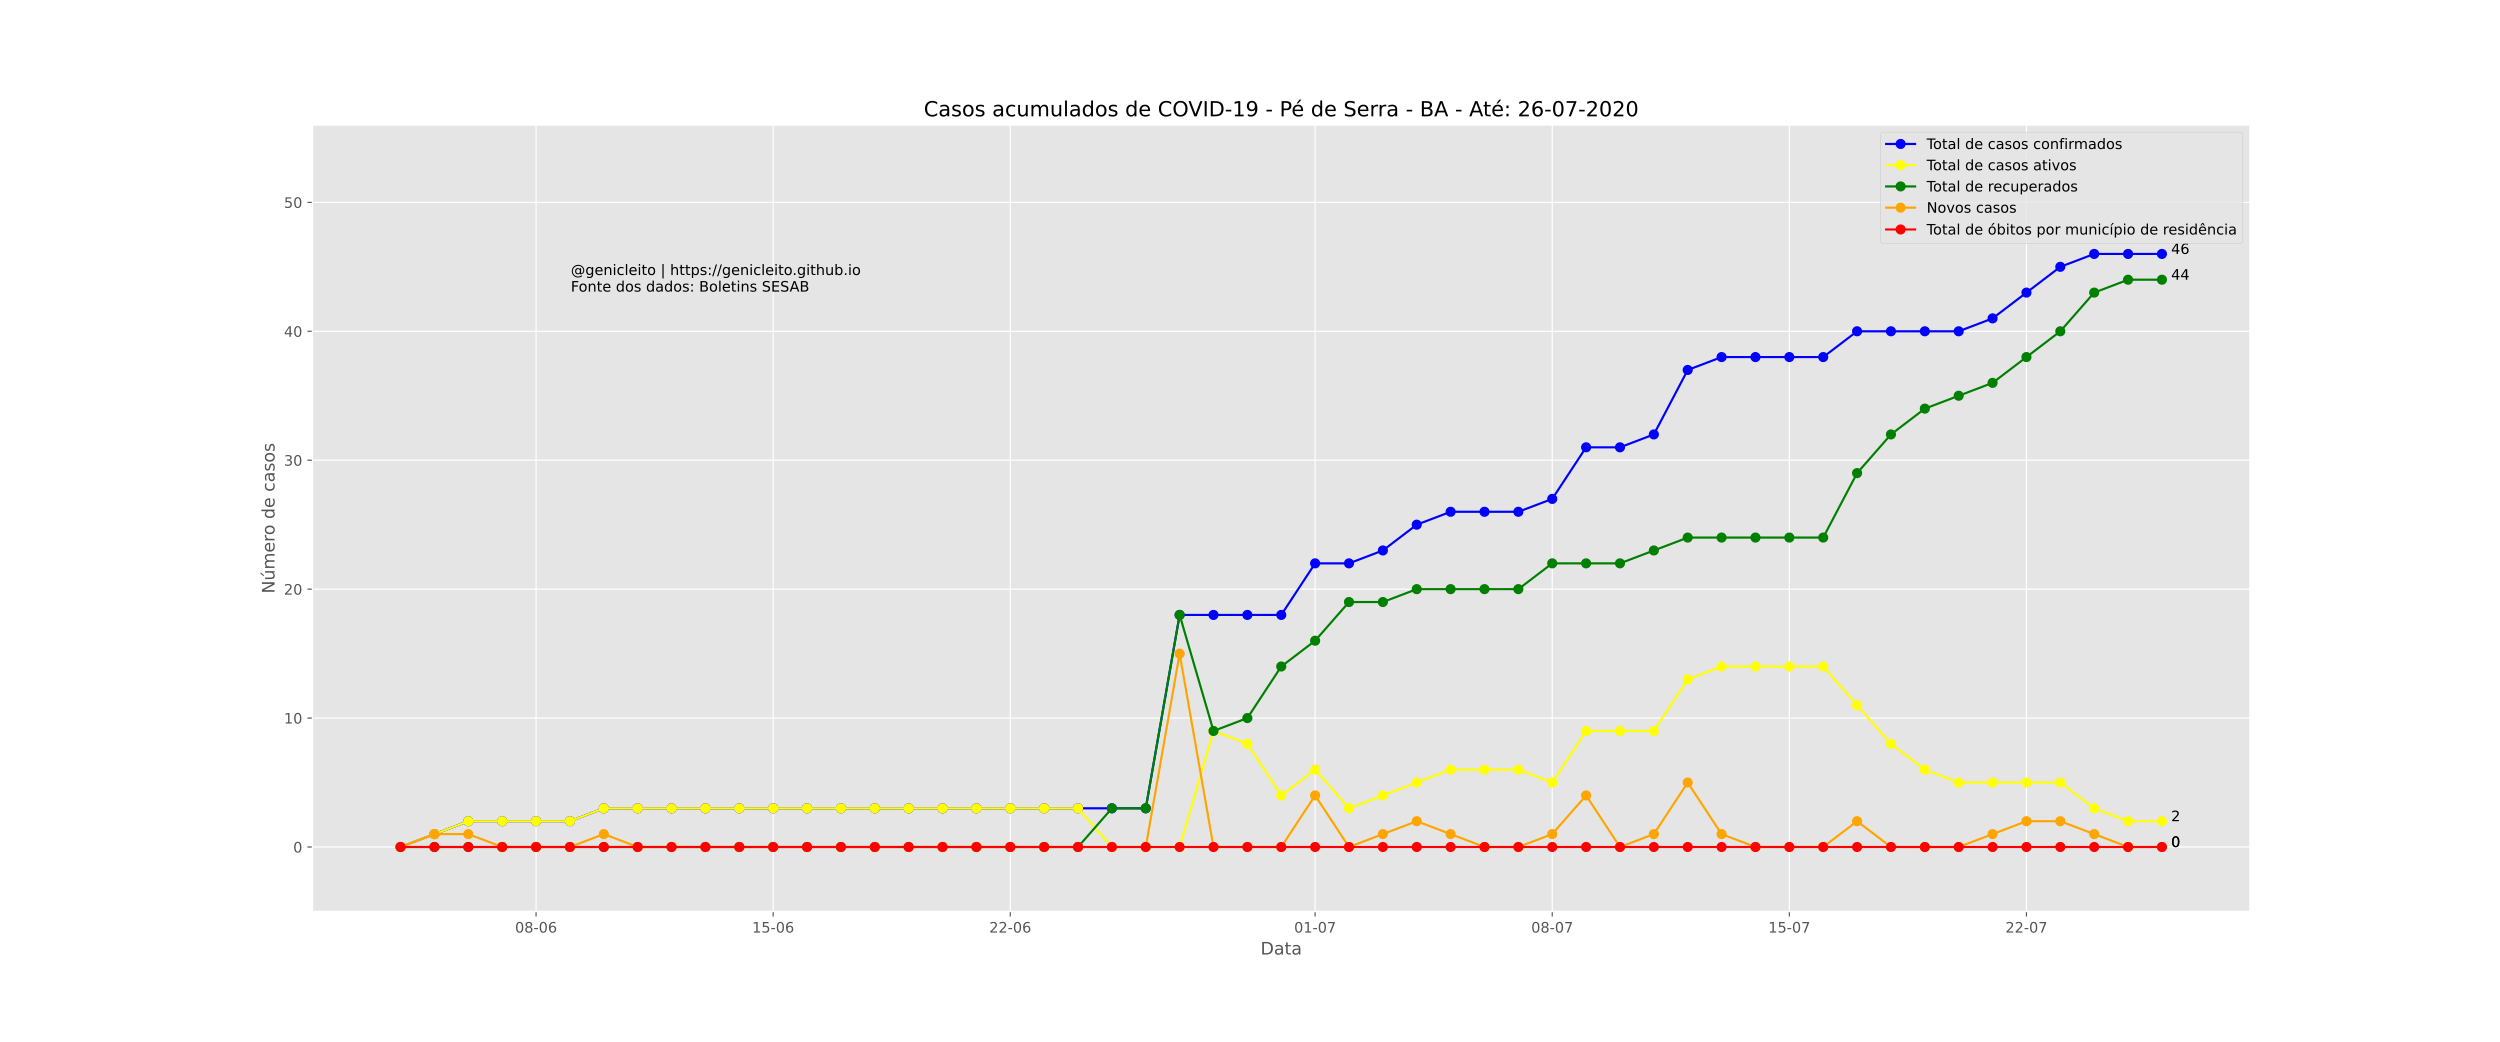 <?xml version="1.0" encoding="utf-8" standalone="no"?>
<!DOCTYPE svg PUBLIC "-//W3C//DTD SVG 1.1//EN"
  "http://www.w3.org/Graphics/SVG/1.1/DTD/svg11.dtd">
<!-- Created with matplotlib (https://matplotlib.org/) -->
<svg height="720pt" version="1.1" viewBox="0 0 1728 720" width="1728pt" xmlns="http://www.w3.org/2000/svg" xmlns:xlink="http://www.w3.org/1999/xlink">
 <defs>
  <style type="text/css">
*{stroke-linecap:butt;stroke-linejoin:round;}
  </style>
 </defs>
 <g id="figure_1">
  <g id="patch_1">
   <path d="M 0 720 
L 1728 720 
L 1728 0 
L 0 0 
z
" style="fill:#ffffff;"/>
  </g>
  <g id="axes_1">
   <g id="patch_2">
    <path d="M 216 630 
L 1555.2 630 
L 1555.2 86.4 
L 216 86.4 
z
" style="fill:#e5e5e5;"/>
   </g>
   <g id="matplotlib.axis_1">
    <g id="xtick_1">
     <g id="line2d_1">
      <path clip-path="url(#p6905209f48)" d="M 370.523 630 
L 370.523 86.4 
" style="fill:none;stroke:#ffffff;stroke-linecap:square;stroke-width:0.8;"/>
     </g>
     <g id="line2d_2">
      <defs>
       <path d="M 0 0 
L 0 3.5 
" id="m545d31fcf4" style="stroke:#555555;stroke-width:0.8;"/>
      </defs>
      <g>
       <use style="fill:#555555;stroke:#555555;stroke-width:0.8;" x="370.523" xlink:href="#m545d31fcf4" y="630"/>
      </g>
     </g>
     <g id="text_1">
      <!-- 08-06 -->
      <defs>
       <path d="M 31.781 66.406 
Q 24.172 66.406 20.328 58.906 
Q 16.5 51.422 16.5 36.375 
Q 16.5 21.391 20.328 13.891 
Q 24.172 6.391 31.781 6.391 
Q 39.453 6.391 43.281 13.891 
Q 47.125 21.391 47.125 36.375 
Q 47.125 51.422 43.281 58.906 
Q 39.453 66.406 31.781 66.406 
z
M 31.781 74.219 
Q 44.047 74.219 50.516 64.516 
Q 56.984 54.828 56.984 36.375 
Q 56.984 17.969 50.516 8.266 
Q 44.047 -1.422 31.781 -1.422 
Q 19.531 -1.422 13.062 8.266 
Q 6.594 17.969 6.594 36.375 
Q 6.594 54.828 13.062 64.516 
Q 19.531 74.219 31.781 74.219 
z
" id="DejaVuSans-48"/>
       <path d="M 31.781 34.625 
Q 24.75 34.625 20.719 30.859 
Q 16.703 27.094 16.703 20.516 
Q 16.703 13.922 20.719 10.156 
Q 24.75 6.391 31.781 6.391 
Q 38.812 6.391 42.859 10.172 
Q 46.922 13.969 46.922 20.516 
Q 46.922 27.094 42.891 30.859 
Q 38.875 34.625 31.781 34.625 
z
M 21.922 38.812 
Q 15.578 40.375 12.031 44.719 
Q 8.5 49.078 8.5 55.328 
Q 8.5 64.062 14.719 69.141 
Q 20.953 74.219 31.781 74.219 
Q 42.672 74.219 48.875 69.141 
Q 55.078 64.062 55.078 55.328 
Q 55.078 49.078 51.531 44.719 
Q 48 40.375 41.703 38.812 
Q 48.828 37.156 52.797 32.312 
Q 56.781 27.484 56.781 20.516 
Q 56.781 9.906 50.312 4.234 
Q 43.844 -1.422 31.781 -1.422 
Q 19.734 -1.422 13.25 4.234 
Q 6.781 9.906 6.781 20.516 
Q 6.781 27.484 10.781 32.312 
Q 14.797 37.156 21.922 38.812 
z
M 18.312 54.391 
Q 18.312 48.734 21.844 45.562 
Q 25.391 42.391 31.781 42.391 
Q 38.141 42.391 41.719 45.562 
Q 45.312 48.734 45.312 54.391 
Q 45.312 60.062 41.719 63.234 
Q 38.141 66.406 31.781 66.406 
Q 25.391 66.406 21.844 63.234 
Q 18.312 60.062 18.312 54.391 
z
" id="DejaVuSans-56"/>
       <path d="M 4.891 31.391 
L 31.203 31.391 
L 31.203 23.391 
L 4.891 23.391 
z
" id="DejaVuSans-45"/>
       <path d="M 33.016 40.375 
Q 26.375 40.375 22.484 35.828 
Q 18.609 31.297 18.609 23.391 
Q 18.609 15.531 22.484 10.953 
Q 26.375 6.391 33.016 6.391 
Q 39.656 6.391 43.531 10.953 
Q 47.406 15.531 47.406 23.391 
Q 47.406 31.297 43.531 35.828 
Q 39.656 40.375 33.016 40.375 
z
M 52.594 71.297 
L 52.594 62.312 
Q 48.875 64.062 45.094 64.984 
Q 41.312 65.922 37.594 65.922 
Q 27.828 65.922 22.672 59.328 
Q 17.531 52.734 16.797 39.406 
Q 19.672 43.656 24.016 45.922 
Q 28.375 48.188 33.594 48.188 
Q 44.578 48.188 50.953 41.516 
Q 57.328 34.859 57.328 23.391 
Q 57.328 12.156 50.688 5.359 
Q 44.047 -1.422 33.016 -1.422 
Q 20.359 -1.422 13.672 8.266 
Q 6.984 17.969 6.984 36.375 
Q 6.984 53.656 15.188 63.938 
Q 23.391 74.219 37.203 74.219 
Q 40.922 74.219 44.703 73.484 
Q 48.484 72.75 52.594 71.297 
z
" id="DejaVuSans-54"/>
      </defs>
      <g style="fill:#555555;" transform="translate(355.994 644.598)scale(0.1 -0.1)">
       <use xlink:href="#DejaVuSans-48"/>
       <use x="63.623" xlink:href="#DejaVuSans-56"/>
       <use x="127.246" xlink:href="#DejaVuSans-45"/>
       <use x="163.33" xlink:href="#DejaVuSans-48"/>
       <use x="226.953" xlink:href="#DejaVuSans-54"/>
      </g>
     </g>
    </g>
    <g id="xtick_2">
     <g id="line2d_3">
      <path clip-path="url(#p6905209f48)" d="M 534.411 630 
L 534.411 86.4 
" style="fill:none;stroke:#ffffff;stroke-linecap:square;stroke-width:0.8;"/>
     </g>
     <g id="line2d_4">
      <g>
       <use style="fill:#555555;stroke:#555555;stroke-width:0.8;" x="534.411" xlink:href="#m545d31fcf4" y="630"/>
      </g>
     </g>
     <g id="text_2">
      <!-- 15-06 -->
      <defs>
       <path d="M 12.406 8.297 
L 28.516 8.297 
L 28.516 63.922 
L 10.984 60.406 
L 10.984 69.391 
L 28.422 72.906 
L 38.281 72.906 
L 38.281 8.297 
L 54.391 8.297 
L 54.391 0 
L 12.406 0 
z
" id="DejaVuSans-49"/>
       <path d="M 10.797 72.906 
L 49.516 72.906 
L 49.516 64.594 
L 19.828 64.594 
L 19.828 46.734 
Q 21.969 47.469 24.109 47.828 
Q 26.266 48.188 28.422 48.188 
Q 40.625 48.188 47.75 41.5 
Q 54.891 34.812 54.891 23.391 
Q 54.891 11.625 47.562 5.094 
Q 40.234 -1.422 26.906 -1.422 
Q 22.312 -1.422 17.547 -0.641 
Q 12.797 0.141 7.719 1.703 
L 7.719 11.625 
Q 12.109 9.234 16.797 8.062 
Q 21.484 6.891 26.703 6.891 
Q 35.156 6.891 40.078 11.328 
Q 45.016 15.766 45.016 23.391 
Q 45.016 31 40.078 35.438 
Q 35.156 39.891 26.703 39.891 
Q 22.75 39.891 18.812 39.016 
Q 14.891 38.141 10.797 36.281 
z
" id="DejaVuSans-53"/>
      </defs>
      <g style="fill:#555555;" transform="translate(519.882 644.598)scale(0.1 -0.1)">
       <use xlink:href="#DejaVuSans-49"/>
       <use x="63.623" xlink:href="#DejaVuSans-53"/>
       <use x="127.246" xlink:href="#DejaVuSans-45"/>
       <use x="163.33" xlink:href="#DejaVuSans-48"/>
       <use x="226.953" xlink:href="#DejaVuSans-54"/>
      </g>
     </g>
    </g>
    <g id="xtick_3">
     <g id="line2d_5">
      <path clip-path="url(#p6905209f48)" d="M 698.299 630 
L 698.299 86.4 
" style="fill:none;stroke:#ffffff;stroke-linecap:square;stroke-width:0.8;"/>
     </g>
     <g id="line2d_6">
      <g>
       <use style="fill:#555555;stroke:#555555;stroke-width:0.8;" x="698.299" xlink:href="#m545d31fcf4" y="630"/>
      </g>
     </g>
     <g id="text_3">
      <!-- 22-06 -->
      <defs>
       <path d="M 19.188 8.297 
L 53.609 8.297 
L 53.609 0 
L 7.328 0 
L 7.328 8.297 
Q 12.938 14.109 22.625 23.891 
Q 32.328 33.688 34.812 36.531 
Q 39.547 41.844 41.422 45.531 
Q 43.312 49.219 43.312 52.781 
Q 43.312 58.594 39.234 62.25 
Q 35.156 65.922 28.609 65.922 
Q 23.969 65.922 18.812 64.312 
Q 13.672 62.703 7.812 59.422 
L 7.812 69.391 
Q 13.766 71.781 18.938 73 
Q 24.125 74.219 28.422 74.219 
Q 39.75 74.219 46.484 68.547 
Q 53.219 62.891 53.219 53.422 
Q 53.219 48.922 51.531 44.891 
Q 49.859 40.875 45.406 35.406 
Q 44.188 33.984 37.641 27.219 
Q 31.109 20.453 19.188 8.297 
z
" id="DejaVuSans-50"/>
      </defs>
      <g style="fill:#555555;" transform="translate(683.77 644.598)scale(0.1 -0.1)">
       <use xlink:href="#DejaVuSans-50"/>
       <use x="63.623" xlink:href="#DejaVuSans-50"/>
       <use x="127.246" xlink:href="#DejaVuSans-45"/>
       <use x="163.33" xlink:href="#DejaVuSans-48"/>
       <use x="226.953" xlink:href="#DejaVuSans-54"/>
      </g>
     </g>
    </g>
    <g id="xtick_4">
     <g id="line2d_7">
      <path clip-path="url(#p6905209f48)" d="M 909.013 630 
L 909.013 86.4 
" style="fill:none;stroke:#ffffff;stroke-linecap:square;stroke-width:0.8;"/>
     </g>
     <g id="line2d_8">
      <g>
       <use style="fill:#555555;stroke:#555555;stroke-width:0.8;" x="909.013" xlink:href="#m545d31fcf4" y="630"/>
      </g>
     </g>
     <g id="text_4">
      <!-- 01-07 -->
      <defs>
       <path d="M 8.203 72.906 
L 55.078 72.906 
L 55.078 68.703 
L 28.609 0 
L 18.312 0 
L 43.219 64.594 
L 8.203 64.594 
z
" id="DejaVuSans-55"/>
      </defs>
      <g style="fill:#555555;" transform="translate(894.484 644.598)scale(0.1 -0.1)">
       <use xlink:href="#DejaVuSans-48"/>
       <use x="63.623" xlink:href="#DejaVuSans-49"/>
       <use x="127.246" xlink:href="#DejaVuSans-45"/>
       <use x="163.33" xlink:href="#DejaVuSans-48"/>
       <use x="226.953" xlink:href="#DejaVuSans-55"/>
      </g>
     </g>
    </g>
    <g id="xtick_5">
     <g id="line2d_9">
      <path clip-path="url(#p6905209f48)" d="M 1072.901 630 
L 1072.901 86.4 
" style="fill:none;stroke:#ffffff;stroke-linecap:square;stroke-width:0.8;"/>
     </g>
     <g id="line2d_10">
      <g>
       <use style="fill:#555555;stroke:#555555;stroke-width:0.8;" x="1072.901" xlink:href="#m545d31fcf4" y="630"/>
      </g>
     </g>
     <g id="text_5">
      <!-- 08-07 -->
      <g style="fill:#555555;" transform="translate(1058.372 644.598)scale(0.1 -0.1)">
       <use xlink:href="#DejaVuSans-48"/>
       <use x="63.623" xlink:href="#DejaVuSans-56"/>
       <use x="127.246" xlink:href="#DejaVuSans-45"/>
       <use x="163.33" xlink:href="#DejaVuSans-48"/>
       <use x="226.953" xlink:href="#DejaVuSans-55"/>
      </g>
     </g>
    </g>
    <g id="xtick_6">
     <g id="line2d_11">
      <path clip-path="url(#p6905209f48)" d="M 1236.789 630 
L 1236.789 86.4 
" style="fill:none;stroke:#ffffff;stroke-linecap:square;stroke-width:0.8;"/>
     </g>
     <g id="line2d_12">
      <g>
       <use style="fill:#555555;stroke:#555555;stroke-width:0.8;" x="1236.789" xlink:href="#m545d31fcf4" y="630"/>
      </g>
     </g>
     <g id="text_6">
      <!-- 15-07 -->
      <g style="fill:#555555;" transform="translate(1222.26 644.598)scale(0.1 -0.1)">
       <use xlink:href="#DejaVuSans-49"/>
       <use x="63.623" xlink:href="#DejaVuSans-53"/>
       <use x="127.246" xlink:href="#DejaVuSans-45"/>
       <use x="163.33" xlink:href="#DejaVuSans-48"/>
       <use x="226.953" xlink:href="#DejaVuSans-55"/>
      </g>
     </g>
    </g>
    <g id="xtick_7">
     <g id="line2d_13">
      <path clip-path="url(#p6905209f48)" d="M 1400.677 630 
L 1400.677 86.4 
" style="fill:none;stroke:#ffffff;stroke-linecap:square;stroke-width:0.8;"/>
     </g>
     <g id="line2d_14">
      <g>
       <use style="fill:#555555;stroke:#555555;stroke-width:0.8;" x="1400.677" xlink:href="#m545d31fcf4" y="630"/>
      </g>
     </g>
     <g id="text_7">
      <!-- 22-07 -->
      <g style="fill:#555555;" transform="translate(1386.148 644.598)scale(0.1 -0.1)">
       <use xlink:href="#DejaVuSans-50"/>
       <use x="63.623" xlink:href="#DejaVuSans-50"/>
       <use x="127.246" xlink:href="#DejaVuSans-45"/>
       <use x="163.33" xlink:href="#DejaVuSans-48"/>
       <use x="226.953" xlink:href="#DejaVuSans-55"/>
      </g>
     </g>
    </g>
    <g id="text_8">
     <!-- Data -->
     <defs>
      <path d="M 19.672 64.797 
L 19.672 8.109 
L 31.594 8.109 
Q 46.688 8.109 53.688 14.938 
Q 60.688 21.781 60.688 36.531 
Q 60.688 51.172 53.688 57.984 
Q 46.688 64.797 31.594 64.797 
z
M 9.812 72.906 
L 30.078 72.906 
Q 51.266 72.906 61.172 64.094 
Q 71.094 55.281 71.094 36.531 
Q 71.094 17.672 61.125 8.828 
Q 51.172 0 30.078 0 
L 9.812 0 
z
" id="DejaVuSans-68"/>
      <path d="M 34.281 27.484 
Q 23.391 27.484 19.188 25 
Q 14.984 22.516 14.984 16.5 
Q 14.984 11.719 18.141 8.906 
Q 21.297 6.109 26.703 6.109 
Q 34.188 6.109 38.703 11.406 
Q 43.219 16.703 43.219 25.484 
L 43.219 27.484 
z
M 52.203 31.203 
L 52.203 0 
L 43.219 0 
L 43.219 8.297 
Q 40.141 3.328 35.547 0.953 
Q 30.953 -1.422 24.312 -1.422 
Q 15.922 -1.422 10.953 3.297 
Q 6 8.016 6 15.922 
Q 6 25.141 12.172 29.828 
Q 18.359 34.516 30.609 34.516 
L 43.219 34.516 
L 43.219 35.406 
Q 43.219 41.609 39.141 45 
Q 35.062 48.391 27.688 48.391 
Q 23 48.391 18.547 47.266 
Q 14.109 46.141 10.016 43.891 
L 10.016 52.203 
Q 14.938 54.109 19.578 55.047 
Q 24.219 56 28.609 56 
Q 40.484 56 46.344 49.844 
Q 52.203 43.703 52.203 31.203 
z
" id="DejaVuSans-97"/>
      <path d="M 18.312 70.219 
L 18.312 54.688 
L 36.812 54.688 
L 36.812 47.703 
L 18.312 47.703 
L 18.312 18.016 
Q 18.312 11.328 20.141 9.422 
Q 21.969 7.516 27.594 7.516 
L 36.812 7.516 
L 36.812 0 
L 27.594 0 
Q 17.188 0 13.234 3.875 
Q 9.281 7.766 9.281 18.016 
L 9.281 47.703 
L 2.688 47.703 
L 2.688 54.688 
L 9.281 54.688 
L 9.281 70.219 
z
" id="DejaVuSans-116"/>
     </defs>
     <g style="fill:#555555;" transform="translate(871.274 659.796)scale(0.12 -0.12)">
      <use xlink:href="#DejaVuSans-68"/>
      <use x="77.002" xlink:href="#DejaVuSans-97"/>
      <use x="138.281" xlink:href="#DejaVuSans-116"/>
      <use x="177.49" xlink:href="#DejaVuSans-97"/>
     </g>
    </g>
   </g>
   <g id="matplotlib.axis_2">
    <g id="ytick_1">
     <g id="line2d_15">
      <path clip-path="url(#p6905209f48)" d="M 216 585.443 
L 1555.2 585.443 
" style="fill:none;stroke:#ffffff;stroke-linecap:square;stroke-width:0.8;"/>
     </g>
     <g id="line2d_16">
      <defs>
       <path d="M 0 0 
L -3.5 0 
" id="m5e861f8d3a" style="stroke:#555555;stroke-width:0.8;"/>
      </defs>
      <g>
       <use style="fill:#555555;stroke:#555555;stroke-width:0.8;" x="216" xlink:href="#m5e861f8d3a" y="585.443"/>
      </g>
     </g>
     <g id="text_9">
      <!-- 0 -->
      <g style="fill:#555555;" transform="translate(202.637 589.242)scale(0.1 -0.1)">
       <use xlink:href="#DejaVuSans-48"/>
      </g>
     </g>
    </g>
    <g id="ytick_2">
     <g id="line2d_17">
      <path clip-path="url(#p6905209f48)" d="M 216 496.328 
L 1555.2 496.328 
" style="fill:none;stroke:#ffffff;stroke-linecap:square;stroke-width:0.8;"/>
     </g>
     <g id="line2d_18">
      <g>
       <use style="fill:#555555;stroke:#555555;stroke-width:0.8;" x="216" xlink:href="#m5e861f8d3a" y="496.328"/>
      </g>
     </g>
     <g id="text_10">
      <!-- 10 -->
      <g style="fill:#555555;" transform="translate(196.275 500.127)scale(0.1 -0.1)">
       <use xlink:href="#DejaVuSans-49"/>
       <use x="63.623" xlink:href="#DejaVuSans-48"/>
      </g>
     </g>
    </g>
    <g id="ytick_3">
     <g id="line2d_19">
      <path clip-path="url(#p6905209f48)" d="M 216 407.213 
L 1555.2 407.213 
" style="fill:none;stroke:#ffffff;stroke-linecap:square;stroke-width:0.8;"/>
     </g>
     <g id="line2d_20">
      <g>
       <use style="fill:#555555;stroke:#555555;stroke-width:0.8;" x="216" xlink:href="#m5e861f8d3a" y="407.213"/>
      </g>
     </g>
     <g id="text_11">
      <!-- 20 -->
      <g style="fill:#555555;" transform="translate(196.275 411.012)scale(0.1 -0.1)">
       <use xlink:href="#DejaVuSans-50"/>
       <use x="63.623" xlink:href="#DejaVuSans-48"/>
      </g>
     </g>
    </g>
    <g id="ytick_4">
     <g id="line2d_21">
      <path clip-path="url(#p6905209f48)" d="M 216 318.098 
L 1555.2 318.098 
" style="fill:none;stroke:#ffffff;stroke-linecap:square;stroke-width:0.8;"/>
     </g>
     <g id="line2d_22">
      <g>
       <use style="fill:#555555;stroke:#555555;stroke-width:0.8;" x="216" xlink:href="#m5e861f8d3a" y="318.098"/>
      </g>
     </g>
     <g id="text_12">
      <!-- 30 -->
      <defs>
       <path d="M 40.578 39.312 
Q 47.656 37.797 51.625 33 
Q 55.609 28.219 55.609 21.188 
Q 55.609 10.406 48.188 4.484 
Q 40.766 -1.422 27.094 -1.422 
Q 22.516 -1.422 17.656 -0.516 
Q 12.797 0.391 7.625 2.203 
L 7.625 11.719 
Q 11.719 9.328 16.594 8.109 
Q 21.484 6.891 26.812 6.891 
Q 36.078 6.891 40.938 10.547 
Q 45.797 14.203 45.797 21.188 
Q 45.797 27.641 41.281 31.266 
Q 36.766 34.906 28.719 34.906 
L 20.219 34.906 
L 20.219 43.016 
L 29.109 43.016 
Q 36.375 43.016 40.234 45.922 
Q 44.094 48.828 44.094 54.297 
Q 44.094 59.906 40.109 62.906 
Q 36.141 65.922 28.719 65.922 
Q 24.656 65.922 20.016 65.031 
Q 15.375 64.156 9.812 62.312 
L 9.812 71.094 
Q 15.438 72.656 20.344 73.438 
Q 25.25 74.219 29.594 74.219 
Q 40.828 74.219 47.359 69.109 
Q 53.906 64.016 53.906 55.328 
Q 53.906 49.266 50.438 45.094 
Q 46.969 40.922 40.578 39.312 
z
" id="DejaVuSans-51"/>
      </defs>
      <g style="fill:#555555;" transform="translate(196.275 321.898)scale(0.1 -0.1)">
       <use xlink:href="#DejaVuSans-51"/>
       <use x="63.623" xlink:href="#DejaVuSans-48"/>
      </g>
     </g>
    </g>
    <g id="ytick_5">
     <g id="line2d_23">
      <path clip-path="url(#p6905209f48)" d="M 216 228.984 
L 1555.2 228.984 
" style="fill:none;stroke:#ffffff;stroke-linecap:square;stroke-width:0.8;"/>
     </g>
     <g id="line2d_24">
      <g>
       <use style="fill:#555555;stroke:#555555;stroke-width:0.8;" x="216" xlink:href="#m5e861f8d3a" y="228.984"/>
      </g>
     </g>
     <g id="text_13">
      <!-- 40 -->
      <defs>
       <path d="M 37.797 64.312 
L 12.891 25.391 
L 37.797 25.391 
z
M 35.203 72.906 
L 47.609 72.906 
L 47.609 25.391 
L 58.016 25.391 
L 58.016 17.188 
L 47.609 17.188 
L 47.609 0 
L 37.797 0 
L 37.797 17.188 
L 4.891 17.188 
L 4.891 26.703 
z
" id="DejaVuSans-52"/>
      </defs>
      <g style="fill:#555555;" transform="translate(196.275 232.783)scale(0.1 -0.1)">
       <use xlink:href="#DejaVuSans-52"/>
       <use x="63.623" xlink:href="#DejaVuSans-48"/>
      </g>
     </g>
    </g>
    <g id="ytick_6">
     <g id="line2d_25">
      <path clip-path="url(#p6905209f48)" d="M 216 139.869 
L 1555.2 139.869 
" style="fill:none;stroke:#ffffff;stroke-linecap:square;stroke-width:0.8;"/>
     </g>
     <g id="line2d_26">
      <g>
       <use style="fill:#555555;stroke:#555555;stroke-width:0.8;" x="216" xlink:href="#m5e861f8d3a" y="139.869"/>
      </g>
     </g>
     <g id="text_14">
      <!-- 50 -->
      <g style="fill:#555555;" transform="translate(196.275 143.668)scale(0.1 -0.1)">
       <use xlink:href="#DejaVuSans-53"/>
       <use x="63.623" xlink:href="#DejaVuSans-48"/>
      </g>
     </g>
    </g>
    <g id="text_15">
     <!-- Número de casos -->
     <defs>
      <path d="M 9.812 72.906 
L 23.094 72.906 
L 55.422 11.922 
L 55.422 72.906 
L 64.984 72.906 
L 64.984 0 
L 51.703 0 
L 19.391 60.984 
L 19.391 0 
L 9.812 0 
z
" id="DejaVuSans-78"/>
      <path d="M 8.5 21.578 
L 8.5 54.688 
L 17.484 54.688 
L 17.484 21.922 
Q 17.484 14.156 20.5 10.266 
Q 23.531 6.391 29.594 6.391 
Q 36.859 6.391 41.078 11.031 
Q 45.312 15.672 45.312 23.688 
L 45.312 54.688 
L 54.297 54.688 
L 54.297 0 
L 45.312 0 
L 45.312 8.406 
Q 42.047 3.422 37.719 1 
Q 33.406 -1.422 27.688 -1.422 
Q 18.266 -1.422 13.375 4.438 
Q 8.5 10.297 8.5 21.578 
z
M 31.109 56 
z
M 37.781 79.984 
L 47.5 79.984 
L 31.594 61.625 
L 24.109 61.625 
z
" id="DejaVuSans-250"/>
      <path d="M 52 44.188 
Q 55.375 50.25 60.062 53.125 
Q 64.75 56 71.094 56 
Q 79.641 56 84.281 50.016 
Q 88.922 44.047 88.922 33.016 
L 88.922 0 
L 79.891 0 
L 79.891 32.719 
Q 79.891 40.578 77.094 44.375 
Q 74.312 48.188 68.609 48.188 
Q 61.625 48.188 57.562 43.547 
Q 53.516 38.922 53.516 30.906 
L 53.516 0 
L 44.484 0 
L 44.484 32.719 
Q 44.484 40.625 41.703 44.406 
Q 38.922 48.188 33.109 48.188 
Q 26.219 48.188 22.156 43.531 
Q 18.109 38.875 18.109 30.906 
L 18.109 0 
L 9.078 0 
L 9.078 54.688 
L 18.109 54.688 
L 18.109 46.188 
Q 21.188 51.219 25.484 53.609 
Q 29.781 56 35.688 56 
Q 41.656 56 45.828 52.969 
Q 50 49.953 52 44.188 
z
" id="DejaVuSans-109"/>
      <path d="M 56.203 29.594 
L 56.203 25.203 
L 14.891 25.203 
Q 15.484 15.922 20.484 11.062 
Q 25.484 6.203 34.422 6.203 
Q 39.594 6.203 44.453 7.469 
Q 49.312 8.734 54.109 11.281 
L 54.109 2.781 
Q 49.266 0.734 44.188 -0.344 
Q 39.109 -1.422 33.891 -1.422 
Q 20.797 -1.422 13.156 6.188 
Q 5.516 13.812 5.516 26.812 
Q 5.516 40.234 12.766 48.109 
Q 20.016 56 32.328 56 
Q 43.359 56 49.781 48.891 
Q 56.203 41.797 56.203 29.594 
z
M 47.219 32.234 
Q 47.125 39.594 43.094 43.984 
Q 39.062 48.391 32.422 48.391 
Q 24.906 48.391 20.391 44.141 
Q 15.875 39.891 15.188 32.172 
z
" id="DejaVuSans-101"/>
      <path d="M 41.109 46.297 
Q 39.594 47.172 37.812 47.578 
Q 36.031 48 33.891 48 
Q 26.266 48 22.188 43.047 
Q 18.109 38.094 18.109 28.812 
L 18.109 0 
L 9.078 0 
L 9.078 54.688 
L 18.109 54.688 
L 18.109 46.188 
Q 20.953 51.172 25.484 53.578 
Q 30.031 56 36.531 56 
Q 37.453 56 38.578 55.875 
Q 39.703 55.766 41.062 55.516 
z
" id="DejaVuSans-114"/>
      <path d="M 30.609 48.391 
Q 23.391 48.391 19.188 42.75 
Q 14.984 37.109 14.984 27.297 
Q 14.984 17.484 19.156 11.844 
Q 23.344 6.203 30.609 6.203 
Q 37.797 6.203 41.984 11.859 
Q 46.188 17.531 46.188 27.297 
Q 46.188 37.016 41.984 42.703 
Q 37.797 48.391 30.609 48.391 
z
M 30.609 56 
Q 42.328 56 49.016 48.375 
Q 55.719 40.766 55.719 27.297 
Q 55.719 13.875 49.016 6.219 
Q 42.328 -1.422 30.609 -1.422 
Q 18.844 -1.422 12.172 6.219 
Q 5.516 13.875 5.516 27.297 
Q 5.516 40.766 12.172 48.375 
Q 18.844 56 30.609 56 
z
" id="DejaVuSans-111"/>
      <path id="DejaVuSans-32"/>
      <path d="M 45.406 46.391 
L 45.406 75.984 
L 54.391 75.984 
L 54.391 0 
L 45.406 0 
L 45.406 8.203 
Q 42.578 3.328 38.25 0.953 
Q 33.938 -1.422 27.875 -1.422 
Q 17.969 -1.422 11.734 6.484 
Q 5.516 14.406 5.516 27.297 
Q 5.516 40.188 11.734 48.094 
Q 17.969 56 27.875 56 
Q 33.938 56 38.25 53.625 
Q 42.578 51.266 45.406 46.391 
z
M 14.797 27.297 
Q 14.797 17.391 18.875 11.75 
Q 22.953 6.109 30.078 6.109 
Q 37.203 6.109 41.297 11.75 
Q 45.406 17.391 45.406 27.297 
Q 45.406 37.203 41.297 42.844 
Q 37.203 48.484 30.078 48.484 
Q 22.953 48.484 18.875 42.844 
Q 14.797 37.203 14.797 27.297 
z
" id="DejaVuSans-100"/>
      <path d="M 48.781 52.594 
L 48.781 44.188 
Q 44.969 46.297 41.141 47.344 
Q 37.312 48.391 33.406 48.391 
Q 24.656 48.391 19.812 42.844 
Q 14.984 37.312 14.984 27.297 
Q 14.984 17.281 19.812 11.734 
Q 24.656 6.203 33.406 6.203 
Q 37.312 6.203 41.141 7.25 
Q 44.969 8.297 48.781 10.406 
L 48.781 2.094 
Q 45.016 0.344 40.984 -0.531 
Q 36.969 -1.422 32.422 -1.422 
Q 20.062 -1.422 12.781 6.344 
Q 5.516 14.109 5.516 27.297 
Q 5.516 40.672 12.859 48.328 
Q 20.219 56 33.016 56 
Q 37.156 56 41.109 55.141 
Q 45.062 54.297 48.781 52.594 
z
" id="DejaVuSans-99"/>
      <path d="M 44.281 53.078 
L 44.281 44.578 
Q 40.484 46.531 36.375 47.5 
Q 32.281 48.484 27.875 48.484 
Q 21.188 48.484 17.844 46.438 
Q 14.5 44.391 14.5 40.281 
Q 14.5 37.156 16.891 35.375 
Q 19.281 33.594 26.516 31.984 
L 29.594 31.297 
Q 39.156 29.25 43.188 25.516 
Q 47.219 21.781 47.219 15.094 
Q 47.219 7.469 41.188 3.016 
Q 35.156 -1.422 24.609 -1.422 
Q 20.219 -1.422 15.453 -0.562 
Q 10.688 0.297 5.422 2 
L 5.422 11.281 
Q 10.406 8.688 15.234 7.391 
Q 20.062 6.109 24.812 6.109 
Q 31.156 6.109 34.562 8.281 
Q 37.984 10.453 37.984 14.406 
Q 37.984 18.062 35.516 20.016 
Q 33.062 21.969 24.703 23.781 
L 21.578 24.516 
Q 13.234 26.266 9.516 29.906 
Q 5.812 33.547 5.812 39.891 
Q 5.812 47.609 11.281 51.797 
Q 16.75 56 26.812 56 
Q 31.781 56 36.172 55.266 
Q 40.578 54.547 44.281 53.078 
z
" id="DejaVuSans-115"/>
     </defs>
     <g style="fill:#555555;" transform="translate(189.779 410.243)rotate(-90)scale(0.12 -0.12)">
      <use xlink:href="#DejaVuSans-78"/>
      <use x="74.805" xlink:href="#DejaVuSans-250"/>
      <use x="138.184" xlink:href="#DejaVuSans-109"/>
      <use x="235.596" xlink:href="#DejaVuSans-101"/>
      <use x="297.119" xlink:href="#DejaVuSans-114"/>
      <use x="335.982" xlink:href="#DejaVuSans-111"/>
      <use x="397.164" xlink:href="#DejaVuSans-32"/>
      <use x="428.951" xlink:href="#DejaVuSans-100"/>
      <use x="492.428" xlink:href="#DejaVuSans-101"/>
      <use x="553.951" xlink:href="#DejaVuSans-32"/>
      <use x="585.738" xlink:href="#DejaVuSans-99"/>
      <use x="640.719" xlink:href="#DejaVuSans-97"/>
      <use x="701.998" xlink:href="#DejaVuSans-115"/>
      <use x="754.098" xlink:href="#DejaVuSans-111"/>
      <use x="815.279" xlink:href="#DejaVuSans-115"/>
     </g>
    </g>
   </g>
   <g id="line2d_27">
    <path clip-path="url(#p6905209f48)" d="M 276.873 585.443 
L 300.285 576.531 
L 323.698 567.62 
L 347.11 567.62 
L 370.523 567.62 
L 393.936 567.62 
L 417.348 558.708 
L 440.761 558.708 
L 464.173 558.708 
L 487.586 558.708 
L 510.999 558.708 
L 534.411 558.708 
L 557.824 558.708 
L 581.236 558.708 
L 604.649 558.708 
L 628.062 558.708 
L 651.474 558.708 
L 674.887 558.708 
L 698.299 558.708 
L 721.712 558.708 
L 745.124 558.708 
L 768.537 558.708 
L 791.95 558.708 
L 815.362 425.036 
L 838.775 425.036 
L 862.187 425.036 
L 885.6 425.036 
L 909.013 389.39 
L 932.425 389.39 
L 955.838 380.479 
L 979.25 362.656 
L 1002.663 353.744 
L 1026.076 353.744 
L 1049.488 353.744 
L 1072.901 344.833 
L 1096.313 309.187 
L 1119.726 309.187 
L 1143.138 300.275 
L 1166.551 255.718 
L 1189.964 246.807 
L 1213.376 246.807 
L 1236.789 246.807 
L 1260.201 246.807 
L 1283.614 228.984 
L 1307.027 228.984 
L 1330.439 228.984 
L 1353.852 228.984 
L 1377.264 220.072 
L 1400.677 202.249 
L 1424.09 184.426 
L 1447.502 175.515 
L 1470.915 175.515 
L 1494.327 175.515 
" style="fill:none;stroke:#0000ff;stroke-linecap:square;stroke-width:1.5;"/>
    <defs>
     <path d="M 0 3 
C 0.796 3 1.559 2.684 2.121 2.121 
C 2.684 1.559 3 0.796 3 0 
C 3 -0.796 2.684 -1.559 2.121 -2.121 
C 1.559 -2.684 0.796 -3 0 -3 
C -0.796 -3 -1.559 -2.684 -2.121 -2.121 
C -2.684 -1.559 -3 -0.796 -3 0 
C -3 0.796 -2.684 1.559 -2.121 2.121 
C -1.559 2.684 -0.796 3 0 3 
z
" id="mbc2543301e" style="stroke:#0000ff;"/>
    </defs>
    <g clip-path="url(#p6905209f48)">
     <use style="fill:#0000ff;stroke:#0000ff;" x="276.873" xlink:href="#mbc2543301e" y="585.443"/>
     <use style="fill:#0000ff;stroke:#0000ff;" x="300.285" xlink:href="#mbc2543301e" y="576.531"/>
     <use style="fill:#0000ff;stroke:#0000ff;" x="323.698" xlink:href="#mbc2543301e" y="567.62"/>
     <use style="fill:#0000ff;stroke:#0000ff;" x="347.11" xlink:href="#mbc2543301e" y="567.62"/>
     <use style="fill:#0000ff;stroke:#0000ff;" x="370.523" xlink:href="#mbc2543301e" y="567.62"/>
     <use style="fill:#0000ff;stroke:#0000ff;" x="393.936" xlink:href="#mbc2543301e" y="567.62"/>
     <use style="fill:#0000ff;stroke:#0000ff;" x="417.348" xlink:href="#mbc2543301e" y="558.708"/>
     <use style="fill:#0000ff;stroke:#0000ff;" x="440.761" xlink:href="#mbc2543301e" y="558.708"/>
     <use style="fill:#0000ff;stroke:#0000ff;" x="464.173" xlink:href="#mbc2543301e" y="558.708"/>
     <use style="fill:#0000ff;stroke:#0000ff;" x="487.586" xlink:href="#mbc2543301e" y="558.708"/>
     <use style="fill:#0000ff;stroke:#0000ff;" x="510.999" xlink:href="#mbc2543301e" y="558.708"/>
     <use style="fill:#0000ff;stroke:#0000ff;" x="534.411" xlink:href="#mbc2543301e" y="558.708"/>
     <use style="fill:#0000ff;stroke:#0000ff;" x="557.824" xlink:href="#mbc2543301e" y="558.708"/>
     <use style="fill:#0000ff;stroke:#0000ff;" x="581.236" xlink:href="#mbc2543301e" y="558.708"/>
     <use style="fill:#0000ff;stroke:#0000ff;" x="604.649" xlink:href="#mbc2543301e" y="558.708"/>
     <use style="fill:#0000ff;stroke:#0000ff;" x="628.062" xlink:href="#mbc2543301e" y="558.708"/>
     <use style="fill:#0000ff;stroke:#0000ff;" x="651.474" xlink:href="#mbc2543301e" y="558.708"/>
     <use style="fill:#0000ff;stroke:#0000ff;" x="674.887" xlink:href="#mbc2543301e" y="558.708"/>
     <use style="fill:#0000ff;stroke:#0000ff;" x="698.299" xlink:href="#mbc2543301e" y="558.708"/>
     <use style="fill:#0000ff;stroke:#0000ff;" x="721.712" xlink:href="#mbc2543301e" y="558.708"/>
     <use style="fill:#0000ff;stroke:#0000ff;" x="745.124" xlink:href="#mbc2543301e" y="558.708"/>
     <use style="fill:#0000ff;stroke:#0000ff;" x="768.537" xlink:href="#mbc2543301e" y="558.708"/>
     <use style="fill:#0000ff;stroke:#0000ff;" x="791.95" xlink:href="#mbc2543301e" y="558.708"/>
     <use style="fill:#0000ff;stroke:#0000ff;" x="815.362" xlink:href="#mbc2543301e" y="425.036"/>
     <use style="fill:#0000ff;stroke:#0000ff;" x="838.775" xlink:href="#mbc2543301e" y="425.036"/>
     <use style="fill:#0000ff;stroke:#0000ff;" x="862.187" xlink:href="#mbc2543301e" y="425.036"/>
     <use style="fill:#0000ff;stroke:#0000ff;" x="885.6" xlink:href="#mbc2543301e" y="425.036"/>
     <use style="fill:#0000ff;stroke:#0000ff;" x="909.013" xlink:href="#mbc2543301e" y="389.39"/>
     <use style="fill:#0000ff;stroke:#0000ff;" x="932.425" xlink:href="#mbc2543301e" y="389.39"/>
     <use style="fill:#0000ff;stroke:#0000ff;" x="955.838" xlink:href="#mbc2543301e" y="380.479"/>
     <use style="fill:#0000ff;stroke:#0000ff;" x="979.25" xlink:href="#mbc2543301e" y="362.656"/>
     <use style="fill:#0000ff;stroke:#0000ff;" x="1002.663" xlink:href="#mbc2543301e" y="353.744"/>
     <use style="fill:#0000ff;stroke:#0000ff;" x="1026.076" xlink:href="#mbc2543301e" y="353.744"/>
     <use style="fill:#0000ff;stroke:#0000ff;" x="1049.488" xlink:href="#mbc2543301e" y="353.744"/>
     <use style="fill:#0000ff;stroke:#0000ff;" x="1072.901" xlink:href="#mbc2543301e" y="344.833"/>
     <use style="fill:#0000ff;stroke:#0000ff;" x="1096.313" xlink:href="#mbc2543301e" y="309.187"/>
     <use style="fill:#0000ff;stroke:#0000ff;" x="1119.726" xlink:href="#mbc2543301e" y="309.187"/>
     <use style="fill:#0000ff;stroke:#0000ff;" x="1143.138" xlink:href="#mbc2543301e" y="300.275"/>
     <use style="fill:#0000ff;stroke:#0000ff;" x="1166.551" xlink:href="#mbc2543301e" y="255.718"/>
     <use style="fill:#0000ff;stroke:#0000ff;" x="1189.964" xlink:href="#mbc2543301e" y="246.807"/>
     <use style="fill:#0000ff;stroke:#0000ff;" x="1213.376" xlink:href="#mbc2543301e" y="246.807"/>
     <use style="fill:#0000ff;stroke:#0000ff;" x="1236.789" xlink:href="#mbc2543301e" y="246.807"/>
     <use style="fill:#0000ff;stroke:#0000ff;" x="1260.201" xlink:href="#mbc2543301e" y="246.807"/>
     <use style="fill:#0000ff;stroke:#0000ff;" x="1283.614" xlink:href="#mbc2543301e" y="228.984"/>
     <use style="fill:#0000ff;stroke:#0000ff;" x="1307.027" xlink:href="#mbc2543301e" y="228.984"/>
     <use style="fill:#0000ff;stroke:#0000ff;" x="1330.439" xlink:href="#mbc2543301e" y="228.984"/>
     <use style="fill:#0000ff;stroke:#0000ff;" x="1353.852" xlink:href="#mbc2543301e" y="228.984"/>
     <use style="fill:#0000ff;stroke:#0000ff;" x="1377.264" xlink:href="#mbc2543301e" y="220.072"/>
     <use style="fill:#0000ff;stroke:#0000ff;" x="1400.677" xlink:href="#mbc2543301e" y="202.249"/>
     <use style="fill:#0000ff;stroke:#0000ff;" x="1424.09" xlink:href="#mbc2543301e" y="184.426"/>
     <use style="fill:#0000ff;stroke:#0000ff;" x="1447.502" xlink:href="#mbc2543301e" y="175.515"/>
     <use style="fill:#0000ff;stroke:#0000ff;" x="1470.915" xlink:href="#mbc2543301e" y="175.515"/>
     <use style="fill:#0000ff;stroke:#0000ff;" x="1494.327" xlink:href="#mbc2543301e" y="175.515"/>
    </g>
   </g>
   <g id="line2d_28">
    <path clip-path="url(#p6905209f48)" d="M 276.873 585.443 
L 300.285 576.531 
L 323.698 567.62 
L 347.11 567.62 
L 370.523 567.62 
L 393.936 567.62 
L 417.348 558.708 
L 440.761 558.708 
L 464.173 558.708 
L 487.586 558.708 
L 510.999 558.708 
L 534.411 558.708 
L 557.824 558.708 
L 581.236 558.708 
L 604.649 558.708 
L 628.062 558.708 
L 651.474 558.708 
L 674.887 558.708 
L 698.299 558.708 
L 721.712 558.708 
L 745.124 558.708 
L 768.537 585.443 
L 791.95 585.443 
L 815.362 585.443 
L 838.775 505.239 
L 862.187 514.151 
L 885.6 549.797 
L 909.013 531.974 
L 932.425 558.708 
L 955.838 549.797 
L 979.25 540.885 
L 1002.663 531.974 
L 1026.076 531.974 
L 1049.488 531.974 
L 1072.901 540.885 
L 1096.313 505.239 
L 1119.726 505.239 
L 1143.138 505.239 
L 1166.551 469.593 
L 1189.964 460.682 
L 1213.376 460.682 
L 1236.789 460.682 
L 1260.201 460.682 
L 1283.614 487.416 
L 1307.027 514.151 
L 1330.439 531.974 
L 1353.852 540.885 
L 1377.264 540.885 
L 1400.677 540.885 
L 1424.09 540.885 
L 1447.502 558.708 
L 1470.915 567.62 
L 1494.327 567.62 
" style="fill:none;stroke:#ffff00;stroke-linecap:square;stroke-width:1.5;"/>
    <defs>
     <path d="M 0 3 
C 0.796 3 1.559 2.684 2.121 2.121 
C 2.684 1.559 3 0.796 3 0 
C 3 -0.796 2.684 -1.559 2.121 -2.121 
C 1.559 -2.684 0.796 -3 0 -3 
C -0.796 -3 -1.559 -2.684 -2.121 -2.121 
C -2.684 -1.559 -3 -0.796 -3 0 
C -3 0.796 -2.684 1.559 -2.121 2.121 
C -1.559 2.684 -0.796 3 0 3 
z
" id="m2e4ab69b16" style="stroke:#ffff00;"/>
    </defs>
    <g clip-path="url(#p6905209f48)">
     <use style="fill:#ffff00;stroke:#ffff00;" x="276.873" xlink:href="#m2e4ab69b16" y="585.443"/>
     <use style="fill:#ffff00;stroke:#ffff00;" x="300.285" xlink:href="#m2e4ab69b16" y="576.531"/>
     <use style="fill:#ffff00;stroke:#ffff00;" x="323.698" xlink:href="#m2e4ab69b16" y="567.62"/>
     <use style="fill:#ffff00;stroke:#ffff00;" x="347.11" xlink:href="#m2e4ab69b16" y="567.62"/>
     <use style="fill:#ffff00;stroke:#ffff00;" x="370.523" xlink:href="#m2e4ab69b16" y="567.62"/>
     <use style="fill:#ffff00;stroke:#ffff00;" x="393.936" xlink:href="#m2e4ab69b16" y="567.62"/>
     <use style="fill:#ffff00;stroke:#ffff00;" x="417.348" xlink:href="#m2e4ab69b16" y="558.708"/>
     <use style="fill:#ffff00;stroke:#ffff00;" x="440.761" xlink:href="#m2e4ab69b16" y="558.708"/>
     <use style="fill:#ffff00;stroke:#ffff00;" x="464.173" xlink:href="#m2e4ab69b16" y="558.708"/>
     <use style="fill:#ffff00;stroke:#ffff00;" x="487.586" xlink:href="#m2e4ab69b16" y="558.708"/>
     <use style="fill:#ffff00;stroke:#ffff00;" x="510.999" xlink:href="#m2e4ab69b16" y="558.708"/>
     <use style="fill:#ffff00;stroke:#ffff00;" x="534.411" xlink:href="#m2e4ab69b16" y="558.708"/>
     <use style="fill:#ffff00;stroke:#ffff00;" x="557.824" xlink:href="#m2e4ab69b16" y="558.708"/>
     <use style="fill:#ffff00;stroke:#ffff00;" x="581.236" xlink:href="#m2e4ab69b16" y="558.708"/>
     <use style="fill:#ffff00;stroke:#ffff00;" x="604.649" xlink:href="#m2e4ab69b16" y="558.708"/>
     <use style="fill:#ffff00;stroke:#ffff00;" x="628.062" xlink:href="#m2e4ab69b16" y="558.708"/>
     <use style="fill:#ffff00;stroke:#ffff00;" x="651.474" xlink:href="#m2e4ab69b16" y="558.708"/>
     <use style="fill:#ffff00;stroke:#ffff00;" x="674.887" xlink:href="#m2e4ab69b16" y="558.708"/>
     <use style="fill:#ffff00;stroke:#ffff00;" x="698.299" xlink:href="#m2e4ab69b16" y="558.708"/>
     <use style="fill:#ffff00;stroke:#ffff00;" x="721.712" xlink:href="#m2e4ab69b16" y="558.708"/>
     <use style="fill:#ffff00;stroke:#ffff00;" x="745.124" xlink:href="#m2e4ab69b16" y="558.708"/>
     <use style="fill:#ffff00;stroke:#ffff00;" x="768.537" xlink:href="#m2e4ab69b16" y="585.443"/>
     <use style="fill:#ffff00;stroke:#ffff00;" x="791.95" xlink:href="#m2e4ab69b16" y="585.443"/>
     <use style="fill:#ffff00;stroke:#ffff00;" x="815.362" xlink:href="#m2e4ab69b16" y="585.443"/>
     <use style="fill:#ffff00;stroke:#ffff00;" x="838.775" xlink:href="#m2e4ab69b16" y="505.239"/>
     <use style="fill:#ffff00;stroke:#ffff00;" x="862.187" xlink:href="#m2e4ab69b16" y="514.151"/>
     <use style="fill:#ffff00;stroke:#ffff00;" x="885.6" xlink:href="#m2e4ab69b16" y="549.797"/>
     <use style="fill:#ffff00;stroke:#ffff00;" x="909.013" xlink:href="#m2e4ab69b16" y="531.974"/>
     <use style="fill:#ffff00;stroke:#ffff00;" x="932.425" xlink:href="#m2e4ab69b16" y="558.708"/>
     <use style="fill:#ffff00;stroke:#ffff00;" x="955.838" xlink:href="#m2e4ab69b16" y="549.797"/>
     <use style="fill:#ffff00;stroke:#ffff00;" x="979.25" xlink:href="#m2e4ab69b16" y="540.885"/>
     <use style="fill:#ffff00;stroke:#ffff00;" x="1002.663" xlink:href="#m2e4ab69b16" y="531.974"/>
     <use style="fill:#ffff00;stroke:#ffff00;" x="1026.076" xlink:href="#m2e4ab69b16" y="531.974"/>
     <use style="fill:#ffff00;stroke:#ffff00;" x="1049.488" xlink:href="#m2e4ab69b16" y="531.974"/>
     <use style="fill:#ffff00;stroke:#ffff00;" x="1072.901" xlink:href="#m2e4ab69b16" y="540.885"/>
     <use style="fill:#ffff00;stroke:#ffff00;" x="1096.313" xlink:href="#m2e4ab69b16" y="505.239"/>
     <use style="fill:#ffff00;stroke:#ffff00;" x="1119.726" xlink:href="#m2e4ab69b16" y="505.239"/>
     <use style="fill:#ffff00;stroke:#ffff00;" x="1143.138" xlink:href="#m2e4ab69b16" y="505.239"/>
     <use style="fill:#ffff00;stroke:#ffff00;" x="1166.551" xlink:href="#m2e4ab69b16" y="469.593"/>
     <use style="fill:#ffff00;stroke:#ffff00;" x="1189.964" xlink:href="#m2e4ab69b16" y="460.682"/>
     <use style="fill:#ffff00;stroke:#ffff00;" x="1213.376" xlink:href="#m2e4ab69b16" y="460.682"/>
     <use style="fill:#ffff00;stroke:#ffff00;" x="1236.789" xlink:href="#m2e4ab69b16" y="460.682"/>
     <use style="fill:#ffff00;stroke:#ffff00;" x="1260.201" xlink:href="#m2e4ab69b16" y="460.682"/>
     <use style="fill:#ffff00;stroke:#ffff00;" x="1283.614" xlink:href="#m2e4ab69b16" y="487.416"/>
     <use style="fill:#ffff00;stroke:#ffff00;" x="1307.027" xlink:href="#m2e4ab69b16" y="514.151"/>
     <use style="fill:#ffff00;stroke:#ffff00;" x="1330.439" xlink:href="#m2e4ab69b16" y="531.974"/>
     <use style="fill:#ffff00;stroke:#ffff00;" x="1353.852" xlink:href="#m2e4ab69b16" y="540.885"/>
     <use style="fill:#ffff00;stroke:#ffff00;" x="1377.264" xlink:href="#m2e4ab69b16" y="540.885"/>
     <use style="fill:#ffff00;stroke:#ffff00;" x="1400.677" xlink:href="#m2e4ab69b16" y="540.885"/>
     <use style="fill:#ffff00;stroke:#ffff00;" x="1424.09" xlink:href="#m2e4ab69b16" y="540.885"/>
     <use style="fill:#ffff00;stroke:#ffff00;" x="1447.502" xlink:href="#m2e4ab69b16" y="558.708"/>
     <use style="fill:#ffff00;stroke:#ffff00;" x="1470.915" xlink:href="#m2e4ab69b16" y="567.62"/>
     <use style="fill:#ffff00;stroke:#ffff00;" x="1494.327" xlink:href="#m2e4ab69b16" y="567.62"/>
    </g>
   </g>
   <g id="line2d_29">
    <path clip-path="url(#p6905209f48)" d="M 276.873 585.443 
L 300.285 585.443 
L 323.698 585.443 
L 347.11 585.443 
L 370.523 585.443 
L 393.936 585.443 
L 417.348 585.443 
L 440.761 585.443 
L 464.173 585.443 
L 487.586 585.443 
L 510.999 585.443 
L 534.411 585.443 
L 557.824 585.443 
L 581.236 585.443 
L 604.649 585.443 
L 628.062 585.443 
L 651.474 585.443 
L 674.887 585.443 
L 698.299 585.443 
L 721.712 585.443 
L 745.124 585.443 
L 768.537 558.708 
L 791.95 558.708 
L 815.362 425.036 
L 838.775 505.239 
L 862.187 496.328 
L 885.6 460.682 
L 909.013 442.859 
L 932.425 416.125 
L 955.838 416.125 
L 979.25 407.213 
L 1002.663 407.213 
L 1026.076 407.213 
L 1049.488 407.213 
L 1072.901 389.39 
L 1096.313 389.39 
L 1119.726 389.39 
L 1143.138 380.479 
L 1166.551 371.567 
L 1189.964 371.567 
L 1213.376 371.567 
L 1236.789 371.567 
L 1260.201 371.567 
L 1283.614 327.01 
L 1307.027 300.275 
L 1330.439 282.452 
L 1353.852 273.541 
L 1377.264 264.63 
L 1400.677 246.807 
L 1424.09 228.984 
L 1447.502 202.249 
L 1470.915 193.338 
L 1494.327 193.338 
" style="fill:none;stroke:#008000;stroke-linecap:square;stroke-width:1.5;"/>
    <defs>
     <path d="M 0 3 
C 0.796 3 1.559 2.684 2.121 2.121 
C 2.684 1.559 3 0.796 3 0 
C 3 -0.796 2.684 -1.559 2.121 -2.121 
C 1.559 -2.684 0.796 -3 0 -3 
C -0.796 -3 -1.559 -2.684 -2.121 -2.121 
C -2.684 -1.559 -3 -0.796 -3 0 
C -3 0.796 -2.684 1.559 -2.121 2.121 
C -1.559 2.684 -0.796 3 0 3 
z
" id="ma668e0f5a0" style="stroke:#008000;"/>
    </defs>
    <g clip-path="url(#p6905209f48)">
     <use style="fill:#008000;stroke:#008000;" x="276.873" xlink:href="#ma668e0f5a0" y="585.443"/>
     <use style="fill:#008000;stroke:#008000;" x="300.285" xlink:href="#ma668e0f5a0" y="585.443"/>
     <use style="fill:#008000;stroke:#008000;" x="323.698" xlink:href="#ma668e0f5a0" y="585.443"/>
     <use style="fill:#008000;stroke:#008000;" x="347.11" xlink:href="#ma668e0f5a0" y="585.443"/>
     <use style="fill:#008000;stroke:#008000;" x="370.523" xlink:href="#ma668e0f5a0" y="585.443"/>
     <use style="fill:#008000;stroke:#008000;" x="393.936" xlink:href="#ma668e0f5a0" y="585.443"/>
     <use style="fill:#008000;stroke:#008000;" x="417.348" xlink:href="#ma668e0f5a0" y="585.443"/>
     <use style="fill:#008000;stroke:#008000;" x="440.761" xlink:href="#ma668e0f5a0" y="585.443"/>
     <use style="fill:#008000;stroke:#008000;" x="464.173" xlink:href="#ma668e0f5a0" y="585.443"/>
     <use style="fill:#008000;stroke:#008000;" x="487.586" xlink:href="#ma668e0f5a0" y="585.443"/>
     <use style="fill:#008000;stroke:#008000;" x="510.999" xlink:href="#ma668e0f5a0" y="585.443"/>
     <use style="fill:#008000;stroke:#008000;" x="534.411" xlink:href="#ma668e0f5a0" y="585.443"/>
     <use style="fill:#008000;stroke:#008000;" x="557.824" xlink:href="#ma668e0f5a0" y="585.443"/>
     <use style="fill:#008000;stroke:#008000;" x="581.236" xlink:href="#ma668e0f5a0" y="585.443"/>
     <use style="fill:#008000;stroke:#008000;" x="604.649" xlink:href="#ma668e0f5a0" y="585.443"/>
     <use style="fill:#008000;stroke:#008000;" x="628.062" xlink:href="#ma668e0f5a0" y="585.443"/>
     <use style="fill:#008000;stroke:#008000;" x="651.474" xlink:href="#ma668e0f5a0" y="585.443"/>
     <use style="fill:#008000;stroke:#008000;" x="674.887" xlink:href="#ma668e0f5a0" y="585.443"/>
     <use style="fill:#008000;stroke:#008000;" x="698.299" xlink:href="#ma668e0f5a0" y="585.443"/>
     <use style="fill:#008000;stroke:#008000;" x="721.712" xlink:href="#ma668e0f5a0" y="585.443"/>
     <use style="fill:#008000;stroke:#008000;" x="745.124" xlink:href="#ma668e0f5a0" y="585.443"/>
     <use style="fill:#008000;stroke:#008000;" x="768.537" xlink:href="#ma668e0f5a0" y="558.708"/>
     <use style="fill:#008000;stroke:#008000;" x="791.95" xlink:href="#ma668e0f5a0" y="558.708"/>
     <use style="fill:#008000;stroke:#008000;" x="815.362" xlink:href="#ma668e0f5a0" y="425.036"/>
     <use style="fill:#008000;stroke:#008000;" x="838.775" xlink:href="#ma668e0f5a0" y="505.239"/>
     <use style="fill:#008000;stroke:#008000;" x="862.187" xlink:href="#ma668e0f5a0" y="496.328"/>
     <use style="fill:#008000;stroke:#008000;" x="885.6" xlink:href="#ma668e0f5a0" y="460.682"/>
     <use style="fill:#008000;stroke:#008000;" x="909.013" xlink:href="#ma668e0f5a0" y="442.859"/>
     <use style="fill:#008000;stroke:#008000;" x="932.425" xlink:href="#ma668e0f5a0" y="416.125"/>
     <use style="fill:#008000;stroke:#008000;" x="955.838" xlink:href="#ma668e0f5a0" y="416.125"/>
     <use style="fill:#008000;stroke:#008000;" x="979.25" xlink:href="#ma668e0f5a0" y="407.213"/>
     <use style="fill:#008000;stroke:#008000;" x="1002.663" xlink:href="#ma668e0f5a0" y="407.213"/>
     <use style="fill:#008000;stroke:#008000;" x="1026.076" xlink:href="#ma668e0f5a0" y="407.213"/>
     <use style="fill:#008000;stroke:#008000;" x="1049.488" xlink:href="#ma668e0f5a0" y="407.213"/>
     <use style="fill:#008000;stroke:#008000;" x="1072.901" xlink:href="#ma668e0f5a0" y="389.39"/>
     <use style="fill:#008000;stroke:#008000;" x="1096.313" xlink:href="#ma668e0f5a0" y="389.39"/>
     <use style="fill:#008000;stroke:#008000;" x="1119.726" xlink:href="#ma668e0f5a0" y="389.39"/>
     <use style="fill:#008000;stroke:#008000;" x="1143.138" xlink:href="#ma668e0f5a0" y="380.479"/>
     <use style="fill:#008000;stroke:#008000;" x="1166.551" xlink:href="#ma668e0f5a0" y="371.567"/>
     <use style="fill:#008000;stroke:#008000;" x="1189.964" xlink:href="#ma668e0f5a0" y="371.567"/>
     <use style="fill:#008000;stroke:#008000;" x="1213.376" xlink:href="#ma668e0f5a0" y="371.567"/>
     <use style="fill:#008000;stroke:#008000;" x="1236.789" xlink:href="#ma668e0f5a0" y="371.567"/>
     <use style="fill:#008000;stroke:#008000;" x="1260.201" xlink:href="#ma668e0f5a0" y="371.567"/>
     <use style="fill:#008000;stroke:#008000;" x="1283.614" xlink:href="#ma668e0f5a0" y="327.01"/>
     <use style="fill:#008000;stroke:#008000;" x="1307.027" xlink:href="#ma668e0f5a0" y="300.275"/>
     <use style="fill:#008000;stroke:#008000;" x="1330.439" xlink:href="#ma668e0f5a0" y="282.452"/>
     <use style="fill:#008000;stroke:#008000;" x="1353.852" xlink:href="#ma668e0f5a0" y="273.541"/>
     <use style="fill:#008000;stroke:#008000;" x="1377.264" xlink:href="#ma668e0f5a0" y="264.63"/>
     <use style="fill:#008000;stroke:#008000;" x="1400.677" xlink:href="#ma668e0f5a0" y="246.807"/>
     <use style="fill:#008000;stroke:#008000;" x="1424.09" xlink:href="#ma668e0f5a0" y="228.984"/>
     <use style="fill:#008000;stroke:#008000;" x="1447.502" xlink:href="#ma668e0f5a0" y="202.249"/>
     <use style="fill:#008000;stroke:#008000;" x="1470.915" xlink:href="#ma668e0f5a0" y="193.338"/>
     <use style="fill:#008000;stroke:#008000;" x="1494.327" xlink:href="#ma668e0f5a0" y="193.338"/>
    </g>
   </g>
   <g id="line2d_30">
    <path clip-path="url(#p6905209f48)" d="M 276.873 585.443 
L 300.285 576.531 
L 323.698 576.531 
L 347.11 585.443 
L 370.523 585.443 
L 393.936 585.443 
L 417.348 576.531 
L 440.761 585.443 
L 464.173 585.443 
L 487.586 585.443 
L 510.999 585.443 
L 534.411 585.443 
L 557.824 585.443 
L 581.236 585.443 
L 604.649 585.443 
L 628.062 585.443 
L 651.474 585.443 
L 674.887 585.443 
L 698.299 585.443 
L 721.712 585.443 
L 745.124 585.443 
L 768.537 585.443 
L 791.95 585.443 
L 815.362 451.77 
L 838.775 585.443 
L 862.187 585.443 
L 885.6 585.443 
L 909.013 549.797 
L 932.425 585.443 
L 955.838 576.531 
L 979.25 567.62 
L 1002.663 576.531 
L 1026.076 585.443 
L 1049.488 585.443 
L 1072.901 576.531 
L 1096.313 549.797 
L 1119.726 585.443 
L 1143.138 576.531 
L 1166.551 540.885 
L 1189.964 576.531 
L 1213.376 585.443 
L 1236.789 585.443 
L 1260.201 585.443 
L 1283.614 567.62 
L 1307.027 585.443 
L 1330.439 585.443 
L 1353.852 585.443 
L 1377.264 576.531 
L 1400.677 567.62 
L 1424.09 567.62 
L 1447.502 576.531 
L 1470.915 585.443 
L 1494.327 585.443 
" style="fill:none;stroke:#ffa500;stroke-linecap:square;stroke-width:1.5;"/>
    <defs>
     <path d="M 0 3 
C 0.796 3 1.559 2.684 2.121 2.121 
C 2.684 1.559 3 0.796 3 0 
C 3 -0.796 2.684 -1.559 2.121 -2.121 
C 1.559 -2.684 0.796 -3 0 -3 
C -0.796 -3 -1.559 -2.684 -2.121 -2.121 
C -2.684 -1.559 -3 -0.796 -3 0 
C -3 0.796 -2.684 1.559 -2.121 2.121 
C -1.559 2.684 -0.796 3 0 3 
z
" id="m6ce95775ba" style="stroke:#ffa500;"/>
    </defs>
    <g clip-path="url(#p6905209f48)">
     <use style="fill:#ffa500;stroke:#ffa500;" x="276.873" xlink:href="#m6ce95775ba" y="585.443"/>
     <use style="fill:#ffa500;stroke:#ffa500;" x="300.285" xlink:href="#m6ce95775ba" y="576.531"/>
     <use style="fill:#ffa500;stroke:#ffa500;" x="323.698" xlink:href="#m6ce95775ba" y="576.531"/>
     <use style="fill:#ffa500;stroke:#ffa500;" x="347.11" xlink:href="#m6ce95775ba" y="585.443"/>
     <use style="fill:#ffa500;stroke:#ffa500;" x="370.523" xlink:href="#m6ce95775ba" y="585.443"/>
     <use style="fill:#ffa500;stroke:#ffa500;" x="393.936" xlink:href="#m6ce95775ba" y="585.443"/>
     <use style="fill:#ffa500;stroke:#ffa500;" x="417.348" xlink:href="#m6ce95775ba" y="576.531"/>
     <use style="fill:#ffa500;stroke:#ffa500;" x="440.761" xlink:href="#m6ce95775ba" y="585.443"/>
     <use style="fill:#ffa500;stroke:#ffa500;" x="464.173" xlink:href="#m6ce95775ba" y="585.443"/>
     <use style="fill:#ffa500;stroke:#ffa500;" x="487.586" xlink:href="#m6ce95775ba" y="585.443"/>
     <use style="fill:#ffa500;stroke:#ffa500;" x="510.999" xlink:href="#m6ce95775ba" y="585.443"/>
     <use style="fill:#ffa500;stroke:#ffa500;" x="534.411" xlink:href="#m6ce95775ba" y="585.443"/>
     <use style="fill:#ffa500;stroke:#ffa500;" x="557.824" xlink:href="#m6ce95775ba" y="585.443"/>
     <use style="fill:#ffa500;stroke:#ffa500;" x="581.236" xlink:href="#m6ce95775ba" y="585.443"/>
     <use style="fill:#ffa500;stroke:#ffa500;" x="604.649" xlink:href="#m6ce95775ba" y="585.443"/>
     <use style="fill:#ffa500;stroke:#ffa500;" x="628.062" xlink:href="#m6ce95775ba" y="585.443"/>
     <use style="fill:#ffa500;stroke:#ffa500;" x="651.474" xlink:href="#m6ce95775ba" y="585.443"/>
     <use style="fill:#ffa500;stroke:#ffa500;" x="674.887" xlink:href="#m6ce95775ba" y="585.443"/>
     <use style="fill:#ffa500;stroke:#ffa500;" x="698.299" xlink:href="#m6ce95775ba" y="585.443"/>
     <use style="fill:#ffa500;stroke:#ffa500;" x="721.712" xlink:href="#m6ce95775ba" y="585.443"/>
     <use style="fill:#ffa500;stroke:#ffa500;" x="745.124" xlink:href="#m6ce95775ba" y="585.443"/>
     <use style="fill:#ffa500;stroke:#ffa500;" x="768.537" xlink:href="#m6ce95775ba" y="585.443"/>
     <use style="fill:#ffa500;stroke:#ffa500;" x="791.95" xlink:href="#m6ce95775ba" y="585.443"/>
     <use style="fill:#ffa500;stroke:#ffa500;" x="815.362" xlink:href="#m6ce95775ba" y="451.77"/>
     <use style="fill:#ffa500;stroke:#ffa500;" x="838.775" xlink:href="#m6ce95775ba" y="585.443"/>
     <use style="fill:#ffa500;stroke:#ffa500;" x="862.187" xlink:href="#m6ce95775ba" y="585.443"/>
     <use style="fill:#ffa500;stroke:#ffa500;" x="885.6" xlink:href="#m6ce95775ba" y="585.443"/>
     <use style="fill:#ffa500;stroke:#ffa500;" x="909.013" xlink:href="#m6ce95775ba" y="549.797"/>
     <use style="fill:#ffa500;stroke:#ffa500;" x="932.425" xlink:href="#m6ce95775ba" y="585.443"/>
     <use style="fill:#ffa500;stroke:#ffa500;" x="955.838" xlink:href="#m6ce95775ba" y="576.531"/>
     <use style="fill:#ffa500;stroke:#ffa500;" x="979.25" xlink:href="#m6ce95775ba" y="567.62"/>
     <use style="fill:#ffa500;stroke:#ffa500;" x="1002.663" xlink:href="#m6ce95775ba" y="576.531"/>
     <use style="fill:#ffa500;stroke:#ffa500;" x="1026.076" xlink:href="#m6ce95775ba" y="585.443"/>
     <use style="fill:#ffa500;stroke:#ffa500;" x="1049.488" xlink:href="#m6ce95775ba" y="585.443"/>
     <use style="fill:#ffa500;stroke:#ffa500;" x="1072.901" xlink:href="#m6ce95775ba" y="576.531"/>
     <use style="fill:#ffa500;stroke:#ffa500;" x="1096.313" xlink:href="#m6ce95775ba" y="549.797"/>
     <use style="fill:#ffa500;stroke:#ffa500;" x="1119.726" xlink:href="#m6ce95775ba" y="585.443"/>
     <use style="fill:#ffa500;stroke:#ffa500;" x="1143.138" xlink:href="#m6ce95775ba" y="576.531"/>
     <use style="fill:#ffa500;stroke:#ffa500;" x="1166.551" xlink:href="#m6ce95775ba" y="540.885"/>
     <use style="fill:#ffa500;stroke:#ffa500;" x="1189.964" xlink:href="#m6ce95775ba" y="576.531"/>
     <use style="fill:#ffa500;stroke:#ffa500;" x="1213.376" xlink:href="#m6ce95775ba" y="585.443"/>
     <use style="fill:#ffa500;stroke:#ffa500;" x="1236.789" xlink:href="#m6ce95775ba" y="585.443"/>
     <use style="fill:#ffa500;stroke:#ffa500;" x="1260.201" xlink:href="#m6ce95775ba" y="585.443"/>
     <use style="fill:#ffa500;stroke:#ffa500;" x="1283.614" xlink:href="#m6ce95775ba" y="567.62"/>
     <use style="fill:#ffa500;stroke:#ffa500;" x="1307.027" xlink:href="#m6ce95775ba" y="585.443"/>
     <use style="fill:#ffa500;stroke:#ffa500;" x="1330.439" xlink:href="#m6ce95775ba" y="585.443"/>
     <use style="fill:#ffa500;stroke:#ffa500;" x="1353.852" xlink:href="#m6ce95775ba" y="585.443"/>
     <use style="fill:#ffa500;stroke:#ffa500;" x="1377.264" xlink:href="#m6ce95775ba" y="576.531"/>
     <use style="fill:#ffa500;stroke:#ffa500;" x="1400.677" xlink:href="#m6ce95775ba" y="567.62"/>
     <use style="fill:#ffa500;stroke:#ffa500;" x="1424.09" xlink:href="#m6ce95775ba" y="567.62"/>
     <use style="fill:#ffa500;stroke:#ffa500;" x="1447.502" xlink:href="#m6ce95775ba" y="576.531"/>
     <use style="fill:#ffa500;stroke:#ffa500;" x="1470.915" xlink:href="#m6ce95775ba" y="585.443"/>
     <use style="fill:#ffa500;stroke:#ffa500;" x="1494.327" xlink:href="#m6ce95775ba" y="585.443"/>
    </g>
   </g>
   <g id="line2d_31">
    <path clip-path="url(#p6905209f48)" d="M 276.873 585.443 
L 300.285 585.443 
L 323.698 585.443 
L 347.11 585.443 
L 370.523 585.443 
L 393.936 585.443 
L 417.348 585.443 
L 440.761 585.443 
L 464.173 585.443 
L 487.586 585.443 
L 510.999 585.443 
L 534.411 585.443 
L 557.824 585.443 
L 581.236 585.443 
L 604.649 585.443 
L 628.062 585.443 
L 651.474 585.443 
L 674.887 585.443 
L 698.299 585.443 
L 721.712 585.443 
L 745.124 585.443 
L 768.537 585.443 
L 791.95 585.443 
L 815.362 585.443 
L 838.775 585.443 
L 862.187 585.443 
L 885.6 585.443 
L 909.013 585.443 
L 932.425 585.443 
L 955.838 585.443 
L 979.25 585.443 
L 1002.663 585.443 
L 1026.076 585.443 
L 1049.488 585.443 
L 1072.901 585.443 
L 1096.313 585.443 
L 1119.726 585.443 
L 1143.138 585.443 
L 1166.551 585.443 
L 1189.964 585.443 
L 1213.376 585.443 
L 1236.789 585.443 
L 1260.201 585.443 
L 1283.614 585.443 
L 1307.027 585.443 
L 1330.439 585.443 
L 1353.852 585.443 
L 1377.264 585.443 
L 1400.677 585.443 
L 1424.09 585.443 
L 1447.502 585.443 
L 1470.915 585.443 
L 1494.327 585.443 
" style="fill:none;stroke:#ff0000;stroke-linecap:square;stroke-width:1.5;"/>
    <defs>
     <path d="M 0 3 
C 0.796 3 1.559 2.684 2.121 2.121 
C 2.684 1.559 3 0.796 3 0 
C 3 -0.796 2.684 -1.559 2.121 -2.121 
C 1.559 -2.684 0.796 -3 0 -3 
C -0.796 -3 -1.559 -2.684 -2.121 -2.121 
C -2.684 -1.559 -3 -0.796 -3 0 
C -3 0.796 -2.684 1.559 -2.121 2.121 
C -1.559 2.684 -0.796 3 0 3 
z
" id="m4b98fec31e" style="stroke:#ff0000;"/>
    </defs>
    <g clip-path="url(#p6905209f48)">
     <use style="fill:#ff0000;stroke:#ff0000;" x="276.873" xlink:href="#m4b98fec31e" y="585.443"/>
     <use style="fill:#ff0000;stroke:#ff0000;" x="300.285" xlink:href="#m4b98fec31e" y="585.443"/>
     <use style="fill:#ff0000;stroke:#ff0000;" x="323.698" xlink:href="#m4b98fec31e" y="585.443"/>
     <use style="fill:#ff0000;stroke:#ff0000;" x="347.11" xlink:href="#m4b98fec31e" y="585.443"/>
     <use style="fill:#ff0000;stroke:#ff0000;" x="370.523" xlink:href="#m4b98fec31e" y="585.443"/>
     <use style="fill:#ff0000;stroke:#ff0000;" x="393.936" xlink:href="#m4b98fec31e" y="585.443"/>
     <use style="fill:#ff0000;stroke:#ff0000;" x="417.348" xlink:href="#m4b98fec31e" y="585.443"/>
     <use style="fill:#ff0000;stroke:#ff0000;" x="440.761" xlink:href="#m4b98fec31e" y="585.443"/>
     <use style="fill:#ff0000;stroke:#ff0000;" x="464.173" xlink:href="#m4b98fec31e" y="585.443"/>
     <use style="fill:#ff0000;stroke:#ff0000;" x="487.586" xlink:href="#m4b98fec31e" y="585.443"/>
     <use style="fill:#ff0000;stroke:#ff0000;" x="510.999" xlink:href="#m4b98fec31e" y="585.443"/>
     <use style="fill:#ff0000;stroke:#ff0000;" x="534.411" xlink:href="#m4b98fec31e" y="585.443"/>
     <use style="fill:#ff0000;stroke:#ff0000;" x="557.824" xlink:href="#m4b98fec31e" y="585.443"/>
     <use style="fill:#ff0000;stroke:#ff0000;" x="581.236" xlink:href="#m4b98fec31e" y="585.443"/>
     <use style="fill:#ff0000;stroke:#ff0000;" x="604.649" xlink:href="#m4b98fec31e" y="585.443"/>
     <use style="fill:#ff0000;stroke:#ff0000;" x="628.062" xlink:href="#m4b98fec31e" y="585.443"/>
     <use style="fill:#ff0000;stroke:#ff0000;" x="651.474" xlink:href="#m4b98fec31e" y="585.443"/>
     <use style="fill:#ff0000;stroke:#ff0000;" x="674.887" xlink:href="#m4b98fec31e" y="585.443"/>
     <use style="fill:#ff0000;stroke:#ff0000;" x="698.299" xlink:href="#m4b98fec31e" y="585.443"/>
     <use style="fill:#ff0000;stroke:#ff0000;" x="721.712" xlink:href="#m4b98fec31e" y="585.443"/>
     <use style="fill:#ff0000;stroke:#ff0000;" x="745.124" xlink:href="#m4b98fec31e" y="585.443"/>
     <use style="fill:#ff0000;stroke:#ff0000;" x="768.537" xlink:href="#m4b98fec31e" y="585.443"/>
     <use style="fill:#ff0000;stroke:#ff0000;" x="791.95" xlink:href="#m4b98fec31e" y="585.443"/>
     <use style="fill:#ff0000;stroke:#ff0000;" x="815.362" xlink:href="#m4b98fec31e" y="585.443"/>
     <use style="fill:#ff0000;stroke:#ff0000;" x="838.775" xlink:href="#m4b98fec31e" y="585.443"/>
     <use style="fill:#ff0000;stroke:#ff0000;" x="862.187" xlink:href="#m4b98fec31e" y="585.443"/>
     <use style="fill:#ff0000;stroke:#ff0000;" x="885.6" xlink:href="#m4b98fec31e" y="585.443"/>
     <use style="fill:#ff0000;stroke:#ff0000;" x="909.013" xlink:href="#m4b98fec31e" y="585.443"/>
     <use style="fill:#ff0000;stroke:#ff0000;" x="932.425" xlink:href="#m4b98fec31e" y="585.443"/>
     <use style="fill:#ff0000;stroke:#ff0000;" x="955.838" xlink:href="#m4b98fec31e" y="585.443"/>
     <use style="fill:#ff0000;stroke:#ff0000;" x="979.25" xlink:href="#m4b98fec31e" y="585.443"/>
     <use style="fill:#ff0000;stroke:#ff0000;" x="1002.663" xlink:href="#m4b98fec31e" y="585.443"/>
     <use style="fill:#ff0000;stroke:#ff0000;" x="1026.076" xlink:href="#m4b98fec31e" y="585.443"/>
     <use style="fill:#ff0000;stroke:#ff0000;" x="1049.488" xlink:href="#m4b98fec31e" y="585.443"/>
     <use style="fill:#ff0000;stroke:#ff0000;" x="1072.901" xlink:href="#m4b98fec31e" y="585.443"/>
     <use style="fill:#ff0000;stroke:#ff0000;" x="1096.313" xlink:href="#m4b98fec31e" y="585.443"/>
     <use style="fill:#ff0000;stroke:#ff0000;" x="1119.726" xlink:href="#m4b98fec31e" y="585.443"/>
     <use style="fill:#ff0000;stroke:#ff0000;" x="1143.138" xlink:href="#m4b98fec31e" y="585.443"/>
     <use style="fill:#ff0000;stroke:#ff0000;" x="1166.551" xlink:href="#m4b98fec31e" y="585.443"/>
     <use style="fill:#ff0000;stroke:#ff0000;" x="1189.964" xlink:href="#m4b98fec31e" y="585.443"/>
     <use style="fill:#ff0000;stroke:#ff0000;" x="1213.376" xlink:href="#m4b98fec31e" y="585.443"/>
     <use style="fill:#ff0000;stroke:#ff0000;" x="1236.789" xlink:href="#m4b98fec31e" y="585.443"/>
     <use style="fill:#ff0000;stroke:#ff0000;" x="1260.201" xlink:href="#m4b98fec31e" y="585.443"/>
     <use style="fill:#ff0000;stroke:#ff0000;" x="1283.614" xlink:href="#m4b98fec31e" y="585.443"/>
     <use style="fill:#ff0000;stroke:#ff0000;" x="1307.027" xlink:href="#m4b98fec31e" y="585.443"/>
     <use style="fill:#ff0000;stroke:#ff0000;" x="1330.439" xlink:href="#m4b98fec31e" y="585.443"/>
     <use style="fill:#ff0000;stroke:#ff0000;" x="1353.852" xlink:href="#m4b98fec31e" y="585.443"/>
     <use style="fill:#ff0000;stroke:#ff0000;" x="1377.264" xlink:href="#m4b98fec31e" y="585.443"/>
     <use style="fill:#ff0000;stroke:#ff0000;" x="1400.677" xlink:href="#m4b98fec31e" y="585.443"/>
     <use style="fill:#ff0000;stroke:#ff0000;" x="1424.09" xlink:href="#m4b98fec31e" y="585.443"/>
     <use style="fill:#ff0000;stroke:#ff0000;" x="1447.502" xlink:href="#m4b98fec31e" y="585.443"/>
     <use style="fill:#ff0000;stroke:#ff0000;" x="1470.915" xlink:href="#m4b98fec31e" y="585.443"/>
     <use style="fill:#ff0000;stroke:#ff0000;" x="1494.327" xlink:href="#m4b98fec31e" y="585.443"/>
    </g>
   </g>
   <g id="patch_3">
    <path d="M 216 630 
L 216 86.4 
" style="fill:none;stroke:#ffffff;stroke-linecap:square;stroke-linejoin:miter;"/>
   </g>
   <g id="patch_4">
    <path d="M 1555.2 630 
L 1555.2 86.4 
" style="fill:none;stroke:#ffffff;stroke-linecap:square;stroke-linejoin:miter;"/>
   </g>
   <g id="patch_5">
    <path d="M 216 630 
L 1555.2 630 
" style="fill:none;stroke:#ffffff;stroke-linecap:square;stroke-linejoin:miter;"/>
   </g>
   <g id="patch_6">
    <path d="M 216 86.4 
L 1555.2 86.4 
" style="fill:none;stroke:#ffffff;stroke-linecap:square;stroke-linejoin:miter;"/>
   </g>
   <g id="text_16">
    <!--   46 -->
    <g transform="translate(1494.327 175.515)scale(0.1 -0.1)">
     <use xlink:href="#DejaVuSans-32"/>
     <use x="31.787" xlink:href="#DejaVuSans-32"/>
     <use x="63.574" xlink:href="#DejaVuSans-52"/>
     <use x="127.197" xlink:href="#DejaVuSans-54"/>
    </g>
   </g>
   <g id="text_17">
    <!--   2 -->
    <g transform="translate(1494.327 567.62)scale(0.1 -0.1)">
     <use xlink:href="#DejaVuSans-32"/>
     <use x="31.787" xlink:href="#DejaVuSans-32"/>
     <use x="63.574" xlink:href="#DejaVuSans-50"/>
    </g>
   </g>
   <g id="text_18">
    <!--   44 -->
    <g transform="translate(1494.327 193.338)scale(0.1 -0.1)">
     <use xlink:href="#DejaVuSans-32"/>
     <use x="31.787" xlink:href="#DejaVuSans-32"/>
     <use x="63.574" xlink:href="#DejaVuSans-52"/>
     <use x="127.197" xlink:href="#DejaVuSans-52"/>
    </g>
   </g>
   <g id="text_19">
    <!--   0 -->
    <g transform="translate(1494.327 585.443)scale(0.1 -0.1)">
     <use xlink:href="#DejaVuSans-32"/>
     <use x="31.787" xlink:href="#DejaVuSans-32"/>
     <use x="63.574" xlink:href="#DejaVuSans-48"/>
    </g>
   </g>
   <g id="text_20">
    <!--   0 -->
    <g transform="translate(1494.327 585.443)scale(0.1 -0.1)">
     <use xlink:href="#DejaVuSans-32"/>
     <use x="31.787" xlink:href="#DejaVuSans-32"/>
     <use x="63.574" xlink:href="#DejaVuSans-48"/>
    </g>
   </g>
   <g id="text_21">
    <!-- @genicleito | https://genicleito.github.io -->
    <defs>
     <path d="M 37.203 26.219 
Q 37.203 19.234 40.672 15.25 
Q 44.141 11.281 50.203 11.281 
Q 56.203 11.281 59.641 15.281 
Q 63.094 19.281 63.094 26.219 
Q 63.094 33.062 59.578 37.078 
Q 56.062 41.109 50.094 41.109 
Q 44.188 41.109 40.688 37.109 
Q 37.203 33.109 37.203 26.219 
z
M 63.812 11.625 
Q 60.891 7.859 57.109 6.078 
Q 53.328 4.297 48.297 4.297 
Q 39.891 4.297 34.641 10.375 
Q 29.391 16.453 29.391 26.219 
Q 29.391 35.984 34.656 42.078 
Q 39.938 48.188 48.297 48.188 
Q 53.328 48.188 57.125 46.359 
Q 60.938 44.531 63.812 40.828 
L 63.812 47.219 
L 70.797 47.219 
L 70.797 11.281 
Q 77.938 12.359 81.953 17.797 
Q 85.984 23.25 85.984 31.891 
Q 85.984 37.109 84.438 41.703 
Q 82.906 46.297 79.781 50.203 
Q 74.703 56.594 67.406 59.984 
Q 60.109 63.375 51.516 63.375 
Q 45.516 63.375 39.984 61.781 
Q 34.469 60.203 29.781 57.078 
Q 22.125 52.094 17.797 44.016 
Q 13.484 35.938 13.484 26.516 
Q 13.484 18.75 16.281 11.953 
Q 19.094 5.172 24.422 0 
Q 29.547 -5.078 36.281 -7.734 
Q 43.016 -10.406 50.688 -10.406 
Q 56.984 -10.406 63.062 -8.281 
Q 69.141 -6.156 74.219 -2.203 
L 78.609 -7.625 
Q 72.516 -12.359 65.312 -14.875 
Q 58.109 -17.391 50.688 -17.391 
Q 41.656 -17.391 33.641 -14.188 
Q 25.641 -10.984 19.391 -4.891 
Q 13.141 1.219 9.859 9.25 
Q 6.594 17.281 6.594 26.516 
Q 6.594 35.406 9.906 43.453 
Q 13.234 51.516 19.391 57.625 
Q 25.688 63.812 33.938 67.109 
Q 42.188 70.406 51.422 70.406 
Q 61.766 70.406 70.625 66.156 
Q 79.5 61.922 85.5 54.109 
Q 89.156 49.312 91.078 43.703 
Q 93.016 38.094 93.016 32.078 
Q 93.016 19.234 85.25 11.812 
Q 77.484 4.391 63.812 4.109 
z
" id="DejaVuSans-64"/>
     <path d="M 45.406 27.984 
Q 45.406 37.75 41.375 43.109 
Q 37.359 48.484 30.078 48.484 
Q 22.859 48.484 18.828 43.109 
Q 14.797 37.75 14.797 27.984 
Q 14.797 18.266 18.828 12.891 
Q 22.859 7.516 30.078 7.516 
Q 37.359 7.516 41.375 12.891 
Q 45.406 18.266 45.406 27.984 
z
M 54.391 6.781 
Q 54.391 -7.172 48.188 -13.984 
Q 42 -20.797 29.203 -20.797 
Q 24.469 -20.797 20.266 -20.094 
Q 16.062 -19.391 12.109 -17.922 
L 12.109 -9.188 
Q 16.062 -11.328 19.922 -12.344 
Q 23.781 -13.375 27.781 -13.375 
Q 36.625 -13.375 41.016 -8.766 
Q 45.406 -4.156 45.406 5.172 
L 45.406 9.625 
Q 42.625 4.781 38.281 2.391 
Q 33.938 0 27.875 0 
Q 17.828 0 11.672 7.656 
Q 5.516 15.328 5.516 27.984 
Q 5.516 40.672 11.672 48.328 
Q 17.828 56 27.875 56 
Q 33.938 56 38.281 53.609 
Q 42.625 51.219 45.406 46.391 
L 45.406 54.688 
L 54.391 54.688 
z
" id="DejaVuSans-103"/>
     <path d="M 54.891 33.016 
L 54.891 0 
L 45.906 0 
L 45.906 32.719 
Q 45.906 40.484 42.875 44.328 
Q 39.844 48.188 33.797 48.188 
Q 26.516 48.188 22.312 43.547 
Q 18.109 38.922 18.109 30.906 
L 18.109 0 
L 9.078 0 
L 9.078 54.688 
L 18.109 54.688 
L 18.109 46.188 
Q 21.344 51.125 25.703 53.562 
Q 30.078 56 35.797 56 
Q 45.219 56 50.047 50.172 
Q 54.891 44.344 54.891 33.016 
z
" id="DejaVuSans-110"/>
     <path d="M 9.422 54.688 
L 18.406 54.688 
L 18.406 0 
L 9.422 0 
z
M 9.422 75.984 
L 18.406 75.984 
L 18.406 64.594 
L 9.422 64.594 
z
" id="DejaVuSans-105"/>
     <path d="M 9.422 75.984 
L 18.406 75.984 
L 18.406 0 
L 9.422 0 
z
" id="DejaVuSans-108"/>
     <path d="M 21 76.422 
L 21 -23.578 
L 12.703 -23.578 
L 12.703 76.422 
z
" id="DejaVuSans-124"/>
     <path d="M 54.891 33.016 
L 54.891 0 
L 45.906 0 
L 45.906 32.719 
Q 45.906 40.484 42.875 44.328 
Q 39.844 48.188 33.797 48.188 
Q 26.516 48.188 22.312 43.547 
Q 18.109 38.922 18.109 30.906 
L 18.109 0 
L 9.078 0 
L 9.078 75.984 
L 18.109 75.984 
L 18.109 46.188 
Q 21.344 51.125 25.703 53.562 
Q 30.078 56 35.797 56 
Q 45.219 56 50.047 50.172 
Q 54.891 44.344 54.891 33.016 
z
" id="DejaVuSans-104"/>
     <path d="M 18.109 8.203 
L 18.109 -20.797 
L 9.078 -20.797 
L 9.078 54.688 
L 18.109 54.688 
L 18.109 46.391 
Q 20.953 51.266 25.266 53.625 
Q 29.594 56 35.594 56 
Q 45.562 56 51.781 48.094 
Q 58.016 40.188 58.016 27.297 
Q 58.016 14.406 51.781 6.484 
Q 45.562 -1.422 35.594 -1.422 
Q 29.594 -1.422 25.266 0.953 
Q 20.953 3.328 18.109 8.203 
z
M 48.688 27.297 
Q 48.688 37.203 44.609 42.844 
Q 40.531 48.484 33.406 48.484 
Q 26.266 48.484 22.188 42.844 
Q 18.109 37.203 18.109 27.297 
Q 18.109 17.391 22.188 11.75 
Q 26.266 6.109 33.406 6.109 
Q 40.531 6.109 44.609 11.75 
Q 48.688 17.391 48.688 27.297 
z
" id="DejaVuSans-112"/>
     <path d="M 11.719 12.406 
L 22.016 12.406 
L 22.016 0 
L 11.719 0 
z
M 11.719 51.703 
L 22.016 51.703 
L 22.016 39.312 
L 11.719 39.312 
z
" id="DejaVuSans-58"/>
     <path d="M 25.391 72.906 
L 33.688 72.906 
L 8.297 -9.281 
L 0 -9.281 
z
" id="DejaVuSans-47"/>
     <path d="M 10.688 12.406 
L 21 12.406 
L 21 0 
L 10.688 0 
z
" id="DejaVuSans-46"/>
     <path d="M 8.5 21.578 
L 8.5 54.688 
L 17.484 54.688 
L 17.484 21.922 
Q 17.484 14.156 20.5 10.266 
Q 23.531 6.391 29.594 6.391 
Q 36.859 6.391 41.078 11.031 
Q 45.312 15.672 45.312 23.688 
L 45.312 54.688 
L 54.297 54.688 
L 54.297 0 
L 45.312 0 
L 45.312 8.406 
Q 42.047 3.422 37.719 1 
Q 33.406 -1.422 27.688 -1.422 
Q 18.266 -1.422 13.375 4.438 
Q 8.5 10.297 8.5 21.578 
z
M 31.109 56 
z
" id="DejaVuSans-117"/>
     <path d="M 48.688 27.297 
Q 48.688 37.203 44.609 42.844 
Q 40.531 48.484 33.406 48.484 
Q 26.266 48.484 22.188 42.844 
Q 18.109 37.203 18.109 27.297 
Q 18.109 17.391 22.188 11.75 
Q 26.266 6.109 33.406 6.109 
Q 40.531 6.109 44.609 11.75 
Q 48.688 17.391 48.688 27.297 
z
M 18.109 46.391 
Q 20.953 51.266 25.266 53.625 
Q 29.594 56 35.594 56 
Q 45.562 56 51.781 48.094 
Q 58.016 40.188 58.016 27.297 
Q 58.016 14.406 51.781 6.484 
Q 45.562 -1.422 35.594 -1.422 
Q 29.594 -1.422 25.266 0.953 
Q 20.953 3.328 18.109 8.203 
L 18.109 0 
L 9.078 0 
L 9.078 75.984 
L 18.109 75.984 
z
" id="DejaVuSans-98"/>
    </defs>
    <g transform="translate(394.56 190.088)scale(0.1 -0.1)">
     <use xlink:href="#DejaVuSans-64"/>
     <use x="100" xlink:href="#DejaVuSans-103"/>
     <use x="163.477" xlink:href="#DejaVuSans-101"/>
     <use x="225" xlink:href="#DejaVuSans-110"/>
     <use x="288.379" xlink:href="#DejaVuSans-105"/>
     <use x="316.162" xlink:href="#DejaVuSans-99"/>
     <use x="371.143" xlink:href="#DejaVuSans-108"/>
     <use x="398.926" xlink:href="#DejaVuSans-101"/>
     <use x="460.449" xlink:href="#DejaVuSans-105"/>
     <use x="488.232" xlink:href="#DejaVuSans-116"/>
     <use x="527.441" xlink:href="#DejaVuSans-111"/>
     <use x="588.623" xlink:href="#DejaVuSans-32"/>
     <use x="620.41" xlink:href="#DejaVuSans-124"/>
     <use x="654.102" xlink:href="#DejaVuSans-32"/>
     <use x="685.889" xlink:href="#DejaVuSans-104"/>
     <use x="749.268" xlink:href="#DejaVuSans-116"/>
     <use x="788.477" xlink:href="#DejaVuSans-116"/>
     <use x="827.686" xlink:href="#DejaVuSans-112"/>
     <use x="891.162" xlink:href="#DejaVuSans-115"/>
     <use x="943.262" xlink:href="#DejaVuSans-58"/>
     <use x="976.953" xlink:href="#DejaVuSans-47"/>
     <use x="1010.645" xlink:href="#DejaVuSans-47"/>
     <use x="1044.336" xlink:href="#DejaVuSans-103"/>
     <use x="1107.812" xlink:href="#DejaVuSans-101"/>
     <use x="1169.336" xlink:href="#DejaVuSans-110"/>
     <use x="1232.715" xlink:href="#DejaVuSans-105"/>
     <use x="1260.498" xlink:href="#DejaVuSans-99"/>
     <use x="1315.479" xlink:href="#DejaVuSans-108"/>
     <use x="1343.262" xlink:href="#DejaVuSans-101"/>
     <use x="1404.785" xlink:href="#DejaVuSans-105"/>
     <use x="1432.568" xlink:href="#DejaVuSans-116"/>
     <use x="1471.777" xlink:href="#DejaVuSans-111"/>
     <use x="1531.209" xlink:href="#DejaVuSans-46"/>
     <use x="1562.996" xlink:href="#DejaVuSans-103"/>
     <use x="1626.473" xlink:href="#DejaVuSans-105"/>
     <use x="1654.256" xlink:href="#DejaVuSans-116"/>
     <use x="1693.465" xlink:href="#DejaVuSans-104"/>
     <use x="1756.844" xlink:href="#DejaVuSans-117"/>
     <use x="1820.223" xlink:href="#DejaVuSans-98"/>
     <use x="1883.699" xlink:href="#DejaVuSans-46"/>
     <use x="1915.486" xlink:href="#DejaVuSans-105"/>
     <use x="1943.27" xlink:href="#DejaVuSans-111"/>
    </g>
    <!-- Fonte dos dados: Boletins SESAB -->
    <defs>
     <path d="M 9.812 72.906 
L 51.703 72.906 
L 51.703 64.594 
L 19.672 64.594 
L 19.672 43.109 
L 48.578 43.109 
L 48.578 34.812 
L 19.672 34.812 
L 19.672 0 
L 9.812 0 
z
" id="DejaVuSans-70"/>
     <path d="M 19.672 34.812 
L 19.672 8.109 
L 35.5 8.109 
Q 43.453 8.109 47.281 11.406 
Q 51.125 14.703 51.125 21.484 
Q 51.125 28.328 47.281 31.562 
Q 43.453 34.812 35.5 34.812 
z
M 19.672 64.797 
L 19.672 42.828 
L 34.281 42.828 
Q 41.5 42.828 45.031 45.531 
Q 48.578 48.25 48.578 53.812 
Q 48.578 59.328 45.031 62.062 
Q 41.5 64.797 34.281 64.797 
z
M 9.812 72.906 
L 35.016 72.906 
Q 46.297 72.906 52.391 68.219 
Q 58.5 63.531 58.5 54.891 
Q 58.5 48.188 55.375 44.234 
Q 52.25 40.281 46.188 39.312 
Q 53.469 37.75 57.5 32.781 
Q 61.531 27.828 61.531 20.406 
Q 61.531 10.641 54.891 5.312 
Q 48.25 0 35.984 0 
L 9.812 0 
z
" id="DejaVuSans-66"/>
     <path d="M 53.516 70.516 
L 53.516 60.891 
Q 47.906 63.578 42.922 64.891 
Q 37.938 66.219 33.297 66.219 
Q 25.25 66.219 20.875 63.094 
Q 16.5 59.969 16.5 54.203 
Q 16.5 49.359 19.406 46.891 
Q 22.312 44.438 30.422 42.922 
L 36.375 41.703 
Q 47.406 39.594 52.656 34.297 
Q 57.906 29 57.906 20.125 
Q 57.906 9.516 50.797 4.047 
Q 43.703 -1.422 29.984 -1.422 
Q 24.812 -1.422 18.969 -0.25 
Q 13.141 0.922 6.891 3.219 
L 6.891 13.375 
Q 12.891 10.016 18.656 8.297 
Q 24.422 6.594 29.984 6.594 
Q 38.422 6.594 43.016 9.906 
Q 47.609 13.234 47.609 19.391 
Q 47.609 24.75 44.312 27.781 
Q 41.016 30.812 33.5 32.328 
L 27.484 33.5 
Q 16.453 35.688 11.516 40.375 
Q 6.594 45.062 6.594 53.422 
Q 6.594 63.094 13.406 68.656 
Q 20.219 74.219 32.172 74.219 
Q 37.312 74.219 42.625 73.281 
Q 47.953 72.359 53.516 70.516 
z
" id="DejaVuSans-83"/>
     <path d="M 9.812 72.906 
L 55.906 72.906 
L 55.906 64.594 
L 19.672 64.594 
L 19.672 43.016 
L 54.391 43.016 
L 54.391 34.719 
L 19.672 34.719 
L 19.672 8.297 
L 56.781 8.297 
L 56.781 0 
L 9.812 0 
z
" id="DejaVuSans-69"/>
     <path d="M 34.188 63.188 
L 20.797 26.906 
L 47.609 26.906 
z
M 28.609 72.906 
L 39.797 72.906 
L 67.578 0 
L 57.328 0 
L 50.688 18.703 
L 17.828 18.703 
L 11.188 0 
L 0.781 0 
z
" id="DejaVuSans-65"/>
    </defs>
    <g transform="translate(394.56 201.564)scale(0.1 -0.1)">
     <use xlink:href="#DejaVuSans-70"/>
     <use x="53.895" xlink:href="#DejaVuSans-111"/>
     <use x="115.076" xlink:href="#DejaVuSans-110"/>
     <use x="178.455" xlink:href="#DejaVuSans-116"/>
     <use x="217.664" xlink:href="#DejaVuSans-101"/>
     <use x="279.188" xlink:href="#DejaVuSans-32"/>
     <use x="310.975" xlink:href="#DejaVuSans-100"/>
     <use x="374.451" xlink:href="#DejaVuSans-111"/>
     <use x="435.633" xlink:href="#DejaVuSans-115"/>
     <use x="487.732" xlink:href="#DejaVuSans-32"/>
     <use x="519.52" xlink:href="#DejaVuSans-100"/>
     <use x="582.996" xlink:href="#DejaVuSans-97"/>
     <use x="644.275" xlink:href="#DejaVuSans-100"/>
     <use x="707.752" xlink:href="#DejaVuSans-111"/>
     <use x="768.934" xlink:href="#DejaVuSans-115"/>
     <use x="821.033" xlink:href="#DejaVuSans-58"/>
     <use x="854.725" xlink:href="#DejaVuSans-32"/>
     <use x="886.512" xlink:href="#DejaVuSans-66"/>
     <use x="955.115" xlink:href="#DejaVuSans-111"/>
     <use x="1016.297" xlink:href="#DejaVuSans-108"/>
     <use x="1044.08" xlink:href="#DejaVuSans-101"/>
     <use x="1105.604" xlink:href="#DejaVuSans-116"/>
     <use x="1144.812" xlink:href="#DejaVuSans-105"/>
     <use x="1172.596" xlink:href="#DejaVuSans-110"/>
     <use x="1235.975" xlink:href="#DejaVuSans-115"/>
     <use x="1288.074" xlink:href="#DejaVuSans-32"/>
     <use x="1319.861" xlink:href="#DejaVuSans-83"/>
     <use x="1383.338" xlink:href="#DejaVuSans-69"/>
     <use x="1446.521" xlink:href="#DejaVuSans-83"/>
     <use x="1511.873" xlink:href="#DejaVuSans-65"/>
     <use x="1580.281" xlink:href="#DejaVuSans-66"/>
    </g>
   </g>
   <g id="text_22">
    <!-- Casos acumulados de COVID-19 - Pé de Serra - BA - Até: 26-07-2020 -->
    <defs>
     <path d="M 64.406 67.281 
L 64.406 56.891 
Q 59.422 61.531 53.781 63.812 
Q 48.141 66.109 41.797 66.109 
Q 29.297 66.109 22.656 58.469 
Q 16.016 50.828 16.016 36.375 
Q 16.016 21.969 22.656 14.328 
Q 29.297 6.688 41.797 6.688 
Q 48.141 6.688 53.781 8.984 
Q 59.422 11.281 64.406 15.922 
L 64.406 5.609 
Q 59.234 2.094 53.438 0.328 
Q 47.656 -1.422 41.219 -1.422 
Q 24.656 -1.422 15.125 8.703 
Q 5.609 18.844 5.609 36.375 
Q 5.609 53.953 15.125 64.078 
Q 24.656 74.219 41.219 74.219 
Q 47.75 74.219 53.531 72.484 
Q 59.328 70.75 64.406 67.281 
z
" id="DejaVuSans-67"/>
     <path d="M 39.406 66.219 
Q 28.656 66.219 22.328 58.203 
Q 16.016 50.203 16.016 36.375 
Q 16.016 22.609 22.328 14.594 
Q 28.656 6.594 39.406 6.594 
Q 50.141 6.594 56.422 14.594 
Q 62.703 22.609 62.703 36.375 
Q 62.703 50.203 56.422 58.203 
Q 50.141 66.219 39.406 66.219 
z
M 39.406 74.219 
Q 54.734 74.219 63.906 63.938 
Q 73.094 53.656 73.094 36.375 
Q 73.094 19.141 63.906 8.859 
Q 54.734 -1.422 39.406 -1.422 
Q 24.031 -1.422 14.812 8.828 
Q 5.609 19.094 5.609 36.375 
Q 5.609 53.656 14.812 63.938 
Q 24.031 74.219 39.406 74.219 
z
" id="DejaVuSans-79"/>
     <path d="M 28.609 0 
L 0.781 72.906 
L 11.078 72.906 
L 34.188 11.531 
L 57.328 72.906 
L 67.578 72.906 
L 39.797 0 
z
" id="DejaVuSans-86"/>
     <path d="M 9.812 72.906 
L 19.672 72.906 
L 19.672 0 
L 9.812 0 
z
" id="DejaVuSans-73"/>
     <path d="M 10.984 1.516 
L 10.984 10.5 
Q 14.703 8.734 18.5 7.812 
Q 22.312 6.891 25.984 6.891 
Q 35.75 6.891 40.891 13.453 
Q 46.047 20.016 46.781 33.406 
Q 43.953 29.203 39.594 26.953 
Q 35.25 24.703 29.984 24.703 
Q 19.047 24.703 12.672 31.312 
Q 6.297 37.938 6.297 49.422 
Q 6.297 60.641 12.938 67.422 
Q 19.578 74.219 30.609 74.219 
Q 43.266 74.219 49.922 64.516 
Q 56.594 54.828 56.594 36.375 
Q 56.594 19.141 48.406 8.859 
Q 40.234 -1.422 26.422 -1.422 
Q 22.703 -1.422 18.891 -0.688 
Q 15.094 0.047 10.984 1.516 
z
M 30.609 32.422 
Q 37.25 32.422 41.125 36.953 
Q 45.016 41.5 45.016 49.422 
Q 45.016 57.281 41.125 61.844 
Q 37.25 66.406 30.609 66.406 
Q 23.969 66.406 20.094 61.844 
Q 16.219 57.281 16.219 49.422 
Q 16.219 41.5 20.094 36.953 
Q 23.969 32.422 30.609 32.422 
z
" id="DejaVuSans-57"/>
     <path d="M 19.672 64.797 
L 19.672 37.406 
L 32.078 37.406 
Q 38.969 37.406 42.719 40.969 
Q 46.484 44.531 46.484 51.125 
Q 46.484 57.672 42.719 61.234 
Q 38.969 64.797 32.078 64.797 
z
M 9.812 72.906 
L 32.078 72.906 
Q 44.344 72.906 50.609 67.359 
Q 56.891 61.812 56.891 51.125 
Q 56.891 40.328 50.609 34.812 
Q 44.344 29.297 32.078 29.297 
L 19.672 29.297 
L 19.672 0 
L 9.812 0 
z
" id="DejaVuSans-80"/>
     <path d="M 56.203 29.594 
L 56.203 25.203 
L 14.891 25.203 
Q 15.484 15.922 20.484 11.062 
Q 25.484 6.203 34.422 6.203 
Q 39.594 6.203 44.453 7.469 
Q 49.312 8.734 54.109 11.281 
L 54.109 2.781 
Q 49.266 0.734 44.188 -0.344 
Q 39.109 -1.422 33.891 -1.422 
Q 20.797 -1.422 13.156 6.188 
Q 5.516 13.812 5.516 26.812 
Q 5.516 40.234 12.766 48.109 
Q 20.016 56 32.328 56 
Q 43.359 56 49.781 48.891 
Q 56.203 41.797 56.203 29.594 
z
M 47.219 32.234 
Q 47.125 39.594 43.094 43.984 
Q 39.062 48.391 32.422 48.391 
Q 24.906 48.391 20.391 44.141 
Q 15.875 39.891 15.188 32.172 
z
M 38.531 79.984 
L 48.25 79.984 
L 32.344 61.625 
L 24.859 61.625 
z
" id="DejaVuSans-233"/>
    </defs>
    <g transform="translate(638.523 80.4)scale(0.144 -0.144)">
     <use xlink:href="#DejaVuSans-67"/>
     <use x="69.824" xlink:href="#DejaVuSans-97"/>
     <use x="131.104" xlink:href="#DejaVuSans-115"/>
     <use x="183.203" xlink:href="#DejaVuSans-111"/>
     <use x="244.385" xlink:href="#DejaVuSans-115"/>
     <use x="296.484" xlink:href="#DejaVuSans-32"/>
     <use x="328.271" xlink:href="#DejaVuSans-97"/>
     <use x="389.551" xlink:href="#DejaVuSans-99"/>
     <use x="444.531" xlink:href="#DejaVuSans-117"/>
     <use x="507.91" xlink:href="#DejaVuSans-109"/>
     <use x="605.322" xlink:href="#DejaVuSans-117"/>
     <use x="668.701" xlink:href="#DejaVuSans-108"/>
     <use x="696.484" xlink:href="#DejaVuSans-97"/>
     <use x="757.764" xlink:href="#DejaVuSans-100"/>
     <use x="821.24" xlink:href="#DejaVuSans-111"/>
     <use x="882.422" xlink:href="#DejaVuSans-115"/>
     <use x="934.521" xlink:href="#DejaVuSans-32"/>
     <use x="966.309" xlink:href="#DejaVuSans-100"/>
     <use x="1029.785" xlink:href="#DejaVuSans-101"/>
     <use x="1091.309" xlink:href="#DejaVuSans-32"/>
     <use x="1123.096" xlink:href="#DejaVuSans-67"/>
     <use x="1192.92" xlink:href="#DejaVuSans-79"/>
     <use x="1269.881" xlink:href="#DejaVuSans-86"/>
     <use x="1338.289" xlink:href="#DejaVuSans-73"/>
     <use x="1367.781" xlink:href="#DejaVuSans-68"/>
     <use x="1444.783" xlink:href="#DejaVuSans-45"/>
     <use x="1480.867" xlink:href="#DejaVuSans-49"/>
     <use x="1544.49" xlink:href="#DejaVuSans-57"/>
     <use x="1608.113" xlink:href="#DejaVuSans-32"/>
     <use x="1639.9" xlink:href="#DejaVuSans-45"/>
     <use x="1675.984" xlink:href="#DejaVuSans-32"/>
     <use x="1707.771" xlink:href="#DejaVuSans-80"/>
     <use x="1764.449" xlink:href="#DejaVuSans-233"/>
     <use x="1825.973" xlink:href="#DejaVuSans-32"/>
     <use x="1857.76" xlink:href="#DejaVuSans-100"/>
     <use x="1921.236" xlink:href="#DejaVuSans-101"/>
     <use x="1982.76" xlink:href="#DejaVuSans-32"/>
     <use x="2014.547" xlink:href="#DejaVuSans-83"/>
     <use x="2078.023" xlink:href="#DejaVuSans-101"/>
     <use x="2139.547" xlink:href="#DejaVuSans-114"/>
     <use x="2178.91" xlink:href="#DejaVuSans-114"/>
     <use x="2220.023" xlink:href="#DejaVuSans-97"/>
     <use x="2281.303" xlink:href="#DejaVuSans-32"/>
     <use x="2313.09" xlink:href="#DejaVuSans-45"/>
     <use x="2349.174" xlink:href="#DejaVuSans-32"/>
     <use x="2380.961" xlink:href="#DejaVuSans-66"/>
     <use x="2449.564" xlink:href="#DejaVuSans-65"/>
     <use x="2517.973" xlink:href="#DejaVuSans-32"/>
     <use x="2549.76" xlink:href="#DejaVuSans-45"/>
     <use x="2585.844" xlink:href="#DejaVuSans-32"/>
     <use x="2617.631" xlink:href="#DejaVuSans-65"/>
     <use x="2684.289" xlink:href="#DejaVuSans-116"/>
     <use x="2723.498" xlink:href="#DejaVuSans-233"/>
     <use x="2785.021" xlink:href="#DejaVuSans-58"/>
     <use x="2818.713" xlink:href="#DejaVuSans-32"/>
     <use x="2850.5" xlink:href="#DejaVuSans-50"/>
     <use x="2914.123" xlink:href="#DejaVuSans-54"/>
     <use x="2977.746" xlink:href="#DejaVuSans-45"/>
     <use x="3013.83" xlink:href="#DejaVuSans-48"/>
     <use x="3077.453" xlink:href="#DejaVuSans-55"/>
     <use x="3141.076" xlink:href="#DejaVuSans-45"/>
     <use x="3177.16" xlink:href="#DejaVuSans-50"/>
     <use x="3240.783" xlink:href="#DejaVuSans-48"/>
     <use x="3304.406" xlink:href="#DejaVuSans-50"/>
     <use x="3368.029" xlink:href="#DejaVuSans-48"/>
    </g>
   </g>
   <g id="legend_1">
    <g id="patch_7">
     <path d="M 1301.717 168.191 
L 1548.2 168.191 
Q 1550.2 168.191 1550.2 166.191 
L 1550.2 93.4 
Q 1550.2 91.4 1548.2 91.4 
L 1301.717 91.4 
Q 1299.717 91.4 1299.717 93.4 
L 1299.717 166.191 
Q 1299.717 168.191 1301.717 168.191 
z
" style="fill:#e5e5e5;opacity:0.8;stroke:#cccccc;stroke-linejoin:miter;stroke-width:0.5;"/>
    </g>
    <g id="line2d_32">
     <path d="M 1303.717 99.498 
L 1323.717 99.498 
" style="fill:none;stroke:#0000ff;stroke-linecap:square;stroke-width:1.5;"/>
    </g>
    <g id="line2d_33">
     <g>
      <use style="fill:#0000ff;stroke:#0000ff;" x="1313.717" xlink:href="#mbc2543301e" y="99.498"/>
     </g>
    </g>
    <g id="text_23">
     <!-- Total de casos confirmados -->
     <defs>
      <path d="M -0.297 72.906 
L 61.375 72.906 
L 61.375 64.594 
L 35.5 64.594 
L 35.5 0 
L 25.594 0 
L 25.594 64.594 
L -0.297 64.594 
z
" id="DejaVuSans-84"/>
      <path d="M 37.109 75.984 
L 37.109 68.5 
L 28.516 68.5 
Q 23.688 68.5 21.797 66.547 
Q 19.922 64.594 19.922 59.516 
L 19.922 54.688 
L 34.719 54.688 
L 34.719 47.703 
L 19.922 47.703 
L 19.922 0 
L 10.891 0 
L 10.891 47.703 
L 2.297 47.703 
L 2.297 54.688 
L 10.891 54.688 
L 10.891 58.5 
Q 10.891 67.625 15.141 71.797 
Q 19.391 75.984 28.609 75.984 
z
" id="DejaVuSans-102"/>
     </defs>
     <g transform="translate(1331.717 102.998)scale(0.1 -0.1)">
      <use xlink:href="#DejaVuSans-84"/>
      <use x="44.084" xlink:href="#DejaVuSans-111"/>
      <use x="105.266" xlink:href="#DejaVuSans-116"/>
      <use x="144.475" xlink:href="#DejaVuSans-97"/>
      <use x="205.754" xlink:href="#DejaVuSans-108"/>
      <use x="233.537" xlink:href="#DejaVuSans-32"/>
      <use x="265.324" xlink:href="#DejaVuSans-100"/>
      <use x="328.801" xlink:href="#DejaVuSans-101"/>
      <use x="390.324" xlink:href="#DejaVuSans-32"/>
      <use x="422.111" xlink:href="#DejaVuSans-99"/>
      <use x="477.092" xlink:href="#DejaVuSans-97"/>
      <use x="538.371" xlink:href="#DejaVuSans-115"/>
      <use x="590.471" xlink:href="#DejaVuSans-111"/>
      <use x="651.652" xlink:href="#DejaVuSans-115"/>
      <use x="703.752" xlink:href="#DejaVuSans-32"/>
      <use x="735.539" xlink:href="#DejaVuSans-99"/>
      <use x="790.52" xlink:href="#DejaVuSans-111"/>
      <use x="851.701" xlink:href="#DejaVuSans-110"/>
      <use x="915.08" xlink:href="#DejaVuSans-102"/>
      <use x="950.285" xlink:href="#DejaVuSans-105"/>
      <use x="978.068" xlink:href="#DejaVuSans-114"/>
      <use x="1017.432" xlink:href="#DejaVuSans-109"/>
      <use x="1114.844" xlink:href="#DejaVuSans-97"/>
      <use x="1176.123" xlink:href="#DejaVuSans-100"/>
      <use x="1239.6" xlink:href="#DejaVuSans-111"/>
      <use x="1300.781" xlink:href="#DejaVuSans-115"/>
     </g>
    </g>
    <g id="line2d_34">
     <path d="M 1303.717 114.177 
L 1323.717 114.177 
" style="fill:none;stroke:#ffff00;stroke-linecap:square;stroke-width:1.5;"/>
    </g>
    <g id="line2d_35">
     <g>
      <use style="fill:#ffff00;stroke:#ffff00;" x="1313.717" xlink:href="#m2e4ab69b16" y="114.177"/>
     </g>
    </g>
    <g id="text_24">
     <!-- Total de casos ativos -->
     <defs>
      <path d="M 2.984 54.688 
L 12.5 54.688 
L 29.594 8.797 
L 46.688 54.688 
L 56.203 54.688 
L 35.688 0 
L 23.484 0 
z
" id="DejaVuSans-118"/>
     </defs>
     <g transform="translate(1331.717 117.677)scale(0.1 -0.1)">
      <use xlink:href="#DejaVuSans-84"/>
      <use x="44.084" xlink:href="#DejaVuSans-111"/>
      <use x="105.266" xlink:href="#DejaVuSans-116"/>
      <use x="144.475" xlink:href="#DejaVuSans-97"/>
      <use x="205.754" xlink:href="#DejaVuSans-108"/>
      <use x="233.537" xlink:href="#DejaVuSans-32"/>
      <use x="265.324" xlink:href="#DejaVuSans-100"/>
      <use x="328.801" xlink:href="#DejaVuSans-101"/>
      <use x="390.324" xlink:href="#DejaVuSans-32"/>
      <use x="422.111" xlink:href="#DejaVuSans-99"/>
      <use x="477.092" xlink:href="#DejaVuSans-97"/>
      <use x="538.371" xlink:href="#DejaVuSans-115"/>
      <use x="590.471" xlink:href="#DejaVuSans-111"/>
      <use x="651.652" xlink:href="#DejaVuSans-115"/>
      <use x="703.752" xlink:href="#DejaVuSans-32"/>
      <use x="735.539" xlink:href="#DejaVuSans-97"/>
      <use x="796.818" xlink:href="#DejaVuSans-116"/>
      <use x="836.027" xlink:href="#DejaVuSans-105"/>
      <use x="863.811" xlink:href="#DejaVuSans-118"/>
      <use x="922.99" xlink:href="#DejaVuSans-111"/>
      <use x="984.172" xlink:href="#DejaVuSans-115"/>
     </g>
    </g>
    <g id="line2d_36">
     <path d="M 1303.717 128.855 
L 1323.717 128.855 
" style="fill:none;stroke:#008000;stroke-linecap:square;stroke-width:1.5;"/>
    </g>
    <g id="line2d_37">
     <g>
      <use style="fill:#008000;stroke:#008000;" x="1313.717" xlink:href="#ma668e0f5a0" y="128.855"/>
     </g>
    </g>
    <g id="text_25">
     <!-- Total de recuperados -->
     <g transform="translate(1331.717 132.355)scale(0.1 -0.1)">
      <use xlink:href="#DejaVuSans-84"/>
      <use x="44.084" xlink:href="#DejaVuSans-111"/>
      <use x="105.266" xlink:href="#DejaVuSans-116"/>
      <use x="144.475" xlink:href="#DejaVuSans-97"/>
      <use x="205.754" xlink:href="#DejaVuSans-108"/>
      <use x="233.537" xlink:href="#DejaVuSans-32"/>
      <use x="265.324" xlink:href="#DejaVuSans-100"/>
      <use x="328.801" xlink:href="#DejaVuSans-101"/>
      <use x="390.324" xlink:href="#DejaVuSans-32"/>
      <use x="422.111" xlink:href="#DejaVuSans-114"/>
      <use x="460.975" xlink:href="#DejaVuSans-101"/>
      <use x="522.498" xlink:href="#DejaVuSans-99"/>
      <use x="577.479" xlink:href="#DejaVuSans-117"/>
      <use x="640.857" xlink:href="#DejaVuSans-112"/>
      <use x="704.334" xlink:href="#DejaVuSans-101"/>
      <use x="765.857" xlink:href="#DejaVuSans-114"/>
      <use x="806.971" xlink:href="#DejaVuSans-97"/>
      <use x="868.25" xlink:href="#DejaVuSans-100"/>
      <use x="931.727" xlink:href="#DejaVuSans-111"/>
      <use x="992.908" xlink:href="#DejaVuSans-115"/>
     </g>
    </g>
    <g id="line2d_38">
     <path d="M 1303.717 143.533 
L 1323.717 143.533 
" style="fill:none;stroke:#ffa500;stroke-linecap:square;stroke-width:1.5;"/>
    </g>
    <g id="line2d_39">
     <g>
      <use style="fill:#ffa500;stroke:#ffa500;" x="1313.717" xlink:href="#m6ce95775ba" y="143.533"/>
     </g>
    </g>
    <g id="text_26">
     <!-- Novos casos -->
     <g transform="translate(1331.717 147.033)scale(0.1 -0.1)">
      <use xlink:href="#DejaVuSans-78"/>
      <use x="74.805" xlink:href="#DejaVuSans-111"/>
      <use x="135.986" xlink:href="#DejaVuSans-118"/>
      <use x="195.166" xlink:href="#DejaVuSans-111"/>
      <use x="256.348" xlink:href="#DejaVuSans-115"/>
      <use x="308.447" xlink:href="#DejaVuSans-32"/>
      <use x="340.234" xlink:href="#DejaVuSans-99"/>
      <use x="395.215" xlink:href="#DejaVuSans-97"/>
      <use x="456.494" xlink:href="#DejaVuSans-115"/>
      <use x="508.594" xlink:href="#DejaVuSans-111"/>
      <use x="569.775" xlink:href="#DejaVuSans-115"/>
     </g>
    </g>
    <g id="line2d_40">
     <path d="M 1303.717 158.611 
L 1323.717 158.611 
" style="fill:none;stroke:#ff0000;stroke-linecap:square;stroke-width:1.5;"/>
    </g>
    <g id="line2d_41">
     <g>
      <use style="fill:#ff0000;stroke:#ff0000;" x="1313.717" xlink:href="#m4b98fec31e" y="158.611"/>
     </g>
    </g>
    <g id="text_27">
     <!-- Total de óbitos por município de residência -->
     <defs>
      <path d="M 30.609 48.391 
Q 23.391 48.391 19.188 42.75 
Q 14.984 37.109 14.984 27.297 
Q 14.984 17.484 19.156 11.844 
Q 23.344 6.203 30.609 6.203 
Q 37.797 6.203 41.984 11.859 
Q 46.188 17.531 46.188 27.297 
Q 46.188 37.016 41.984 42.703 
Q 37.797 48.391 30.609 48.391 
z
M 30.609 56 
Q 42.328 56 49.016 48.375 
Q 55.719 40.766 55.719 27.297 
Q 55.719 13.875 49.016 6.219 
Q 42.328 -1.422 30.609 -1.422 
Q 18.844 -1.422 12.172 6.219 
Q 5.516 13.875 5.516 27.297 
Q 5.516 40.766 12.172 48.375 
Q 18.844 56 30.609 56 
z
M 37.406 79.984 
L 47.125 79.984 
L 31.219 61.625 
L 23.734 61.625 
z
" id="DejaVuSans-243"/>
      <path d="M 20.656 79.984 
L 30.375 79.984 
L 14.469 61.625 
L 6.984 61.625 
z
M 9.422 54.688 
L 18.406 54.688 
L 18.406 0 
L 9.422 0 
z
M 13.922 56 
z
" id="DejaVuSans-237"/>
      <path d="M 56.203 29.594 
L 56.203 25.203 
L 14.891 25.203 
Q 15.484 15.922 20.484 11.062 
Q 25.484 6.203 34.422 6.203 
Q 39.594 6.203 44.453 7.469 
Q 49.312 8.734 54.109 11.281 
L 54.109 2.781 
Q 49.266 0.734 44.188 -0.344 
Q 39.109 -1.422 33.891 -1.422 
Q 20.797 -1.422 13.156 6.188 
Q 5.516 13.812 5.516 26.812 
Q 5.516 40.234 12.766 48.109 
Q 20.016 56 32.328 56 
Q 43.359 56 49.781 48.891 
Q 56.203 41.797 56.203 29.594 
z
M 47.219 32.234 
Q 47.125 39.594 43.094 43.984 
Q 39.062 48.391 32.422 48.391 
Q 24.906 48.391 20.391 44.141 
Q 15.875 39.891 15.188 32.172 
z
M 28.141 79.984 
L 35.359 79.984 
L 47.328 61.625 
L 40.547 61.625 
L 31.75 73.578 
L 22.969 61.625 
L 16.172 61.625 
z
" id="DejaVuSans-234"/>
     </defs>
     <g transform="translate(1331.717 162.111)scale(0.1 -0.1)">
      <use xlink:href="#DejaVuSans-84"/>
      <use x="44.084" xlink:href="#DejaVuSans-111"/>
      <use x="105.266" xlink:href="#DejaVuSans-116"/>
      <use x="144.475" xlink:href="#DejaVuSans-97"/>
      <use x="205.754" xlink:href="#DejaVuSans-108"/>
      <use x="233.537" xlink:href="#DejaVuSans-32"/>
      <use x="265.324" xlink:href="#DejaVuSans-100"/>
      <use x="328.801" xlink:href="#DejaVuSans-101"/>
      <use x="390.324" xlink:href="#DejaVuSans-32"/>
      <use x="422.111" xlink:href="#DejaVuSans-243"/>
      <use x="483.293" xlink:href="#DejaVuSans-98"/>
      <use x="546.77" xlink:href="#DejaVuSans-105"/>
      <use x="574.553" xlink:href="#DejaVuSans-116"/>
      <use x="613.762" xlink:href="#DejaVuSans-111"/>
      <use x="674.943" xlink:href="#DejaVuSans-115"/>
      <use x="727.043" xlink:href="#DejaVuSans-32"/>
      <use x="758.83" xlink:href="#DejaVuSans-112"/>
      <use x="822.307" xlink:href="#DejaVuSans-111"/>
      <use x="883.488" xlink:href="#DejaVuSans-114"/>
      <use x="924.602" xlink:href="#DejaVuSans-32"/>
      <use x="956.389" xlink:href="#DejaVuSans-109"/>
      <use x="1053.801" xlink:href="#DejaVuSans-117"/>
      <use x="1117.18" xlink:href="#DejaVuSans-110"/>
      <use x="1180.559" xlink:href="#DejaVuSans-105"/>
      <use x="1208.342" xlink:href="#DejaVuSans-99"/>
      <use x="1263.322" xlink:href="#DejaVuSans-237"/>
      <use x="1291.105" xlink:href="#DejaVuSans-112"/>
      <use x="1354.582" xlink:href="#DejaVuSans-105"/>
      <use x="1382.365" xlink:href="#DejaVuSans-111"/>
      <use x="1443.547" xlink:href="#DejaVuSans-32"/>
      <use x="1475.334" xlink:href="#DejaVuSans-100"/>
      <use x="1538.811" xlink:href="#DejaVuSans-101"/>
      <use x="1600.334" xlink:href="#DejaVuSans-32"/>
      <use x="1632.121" xlink:href="#DejaVuSans-114"/>
      <use x="1670.984" xlink:href="#DejaVuSans-101"/>
      <use x="1732.508" xlink:href="#DejaVuSans-115"/>
      <use x="1784.607" xlink:href="#DejaVuSans-105"/>
      <use x="1812.391" xlink:href="#DejaVuSans-100"/>
      <use x="1875.867" xlink:href="#DejaVuSans-234"/>
      <use x="1937.391" xlink:href="#DejaVuSans-110"/>
      <use x="2000.77" xlink:href="#DejaVuSans-99"/>
      <use x="2055.75" xlink:href="#DejaVuSans-105"/>
      <use x="2083.533" xlink:href="#DejaVuSans-97"/>
     </g>
    </g>
   </g>
  </g>
 </g>
 <defs>
  <clipPath id="p6905209f48">
   <rect height="543.6" width="1339.2" x="216" y="86.4"/>
  </clipPath>
 </defs>
</svg>
